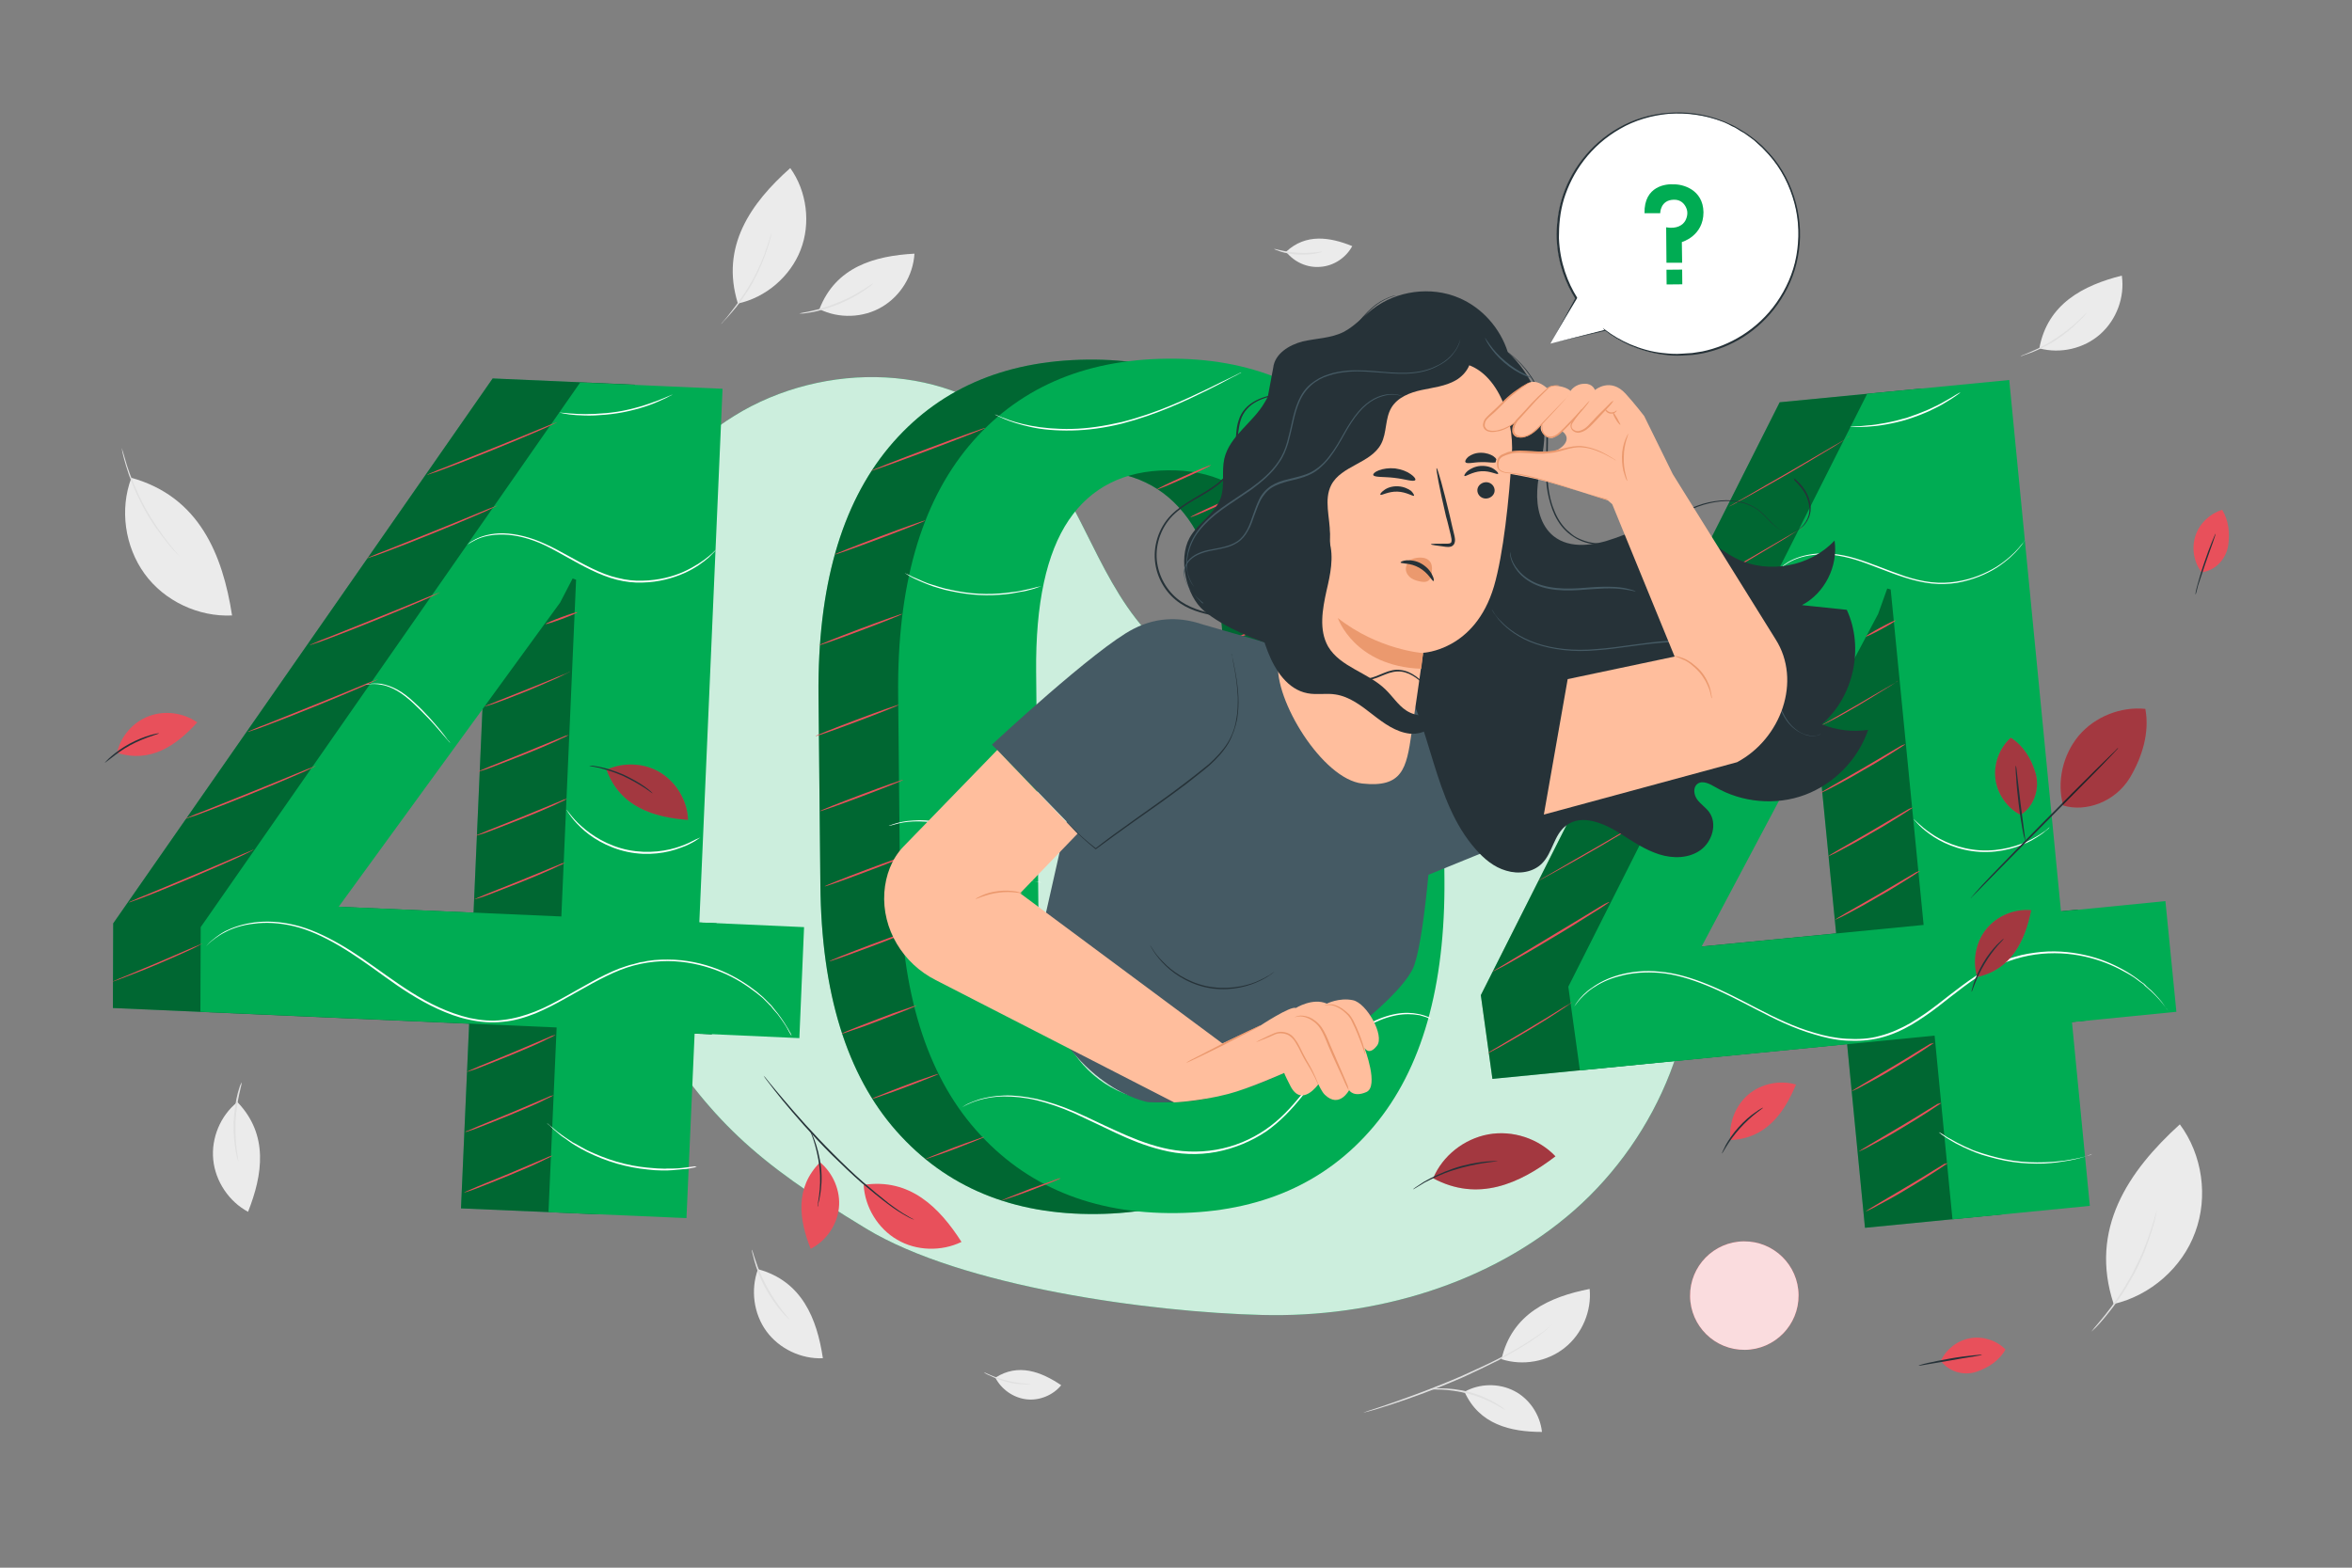 <?xml version="1.0" encoding="utf-8"?>
<!-- Generator: Adobe Illustrator 19.2.1, SVG Export Plug-In . SVG Version: 6.00 Build 0)  -->
<svg version="1.1" xmlns="http://www.w3.org/2000/svg" xmlns:xlink="http://www.w3.org/1999/xlink" x="0px" y="0px"
	 viewBox="0 0 750 500" style="enable-background:new 0 0 750 500;" xml:space="preserve">
<rect x="0" y="0" width="750" height="500" fill="#808080" stroke="none"/>
<style type="text/css">
	.st0{fill:#EBEBEB;}
	.st1{fill:#E0E0E0;}
	.st2{display:none;}
	.st3{display:inline;fill:#EBEBEB;}
	.st4{display:inline;}
	.st5{fill:#00AC53;}
	.st6{opacity:0.8;}
	.st7{fill:#FFFFFF;}
	.st8{fill:#E8505B;}
	.st9{opacity:0.8;fill:#FFFFFF;}
	.st10{opacity:0.4;}
	.st11{fill:#455A64;}
	.st12{fill:#263238;}
	.st13{fill:#FFBE9D;}
	.st14{fill:#EB996E;}
	.st15{opacity:0.3;}
</style>
<g id="Background_Complete">
	<path class="st0" d="M467,443.9c4.8-2.7,10.9-2.8,15.8-0.3c4.9,2.5,8.3,7.6,8.9,13.1C481.6,456.7,471.7,454.3,467,443.9"/>
	<g>
		<path class="st0" d="M478.8,433.5c6.8,2.2,14.6,0.8,20.1-3.6c5.6-4.4,8.7-11.8,8-18.8C494.1,413.6,482.1,419,478.8,433.5"/>
		<g>
			<path class="st1" d="M434.8,450.6c0,0,0.2-0.1,0.6-0.3c0.5-0.2,1.1-0.4,1.8-0.6c1.6-0.5,3.9-1.3,6.8-2.3c5.7-2,13.5-4.8,22-8.5
				c4.2-1.9,8.2-3.7,11.7-5.5c3.5-1.8,6.7-3.6,9.2-5.2c2.5-1.6,4.6-3,5.9-4c1.3-1,2-1.7,2-1.7c0,0-0.1,0.2-0.5,0.5
				c-0.3,0.3-0.8,0.8-1.4,1.3c-1.3,1.1-3.3,2.5-5.8,4.2c-2.6,1.6-5.7,3.4-9.2,5.3c-3.6,1.8-7.5,3.7-11.7,5.6
				c-8.5,3.7-16.3,6.5-22.1,8.4c-2.9,0.9-5.2,1.7-6.8,2.1c-0.8,0.2-1.4,0.4-1.9,0.5C435,450.6,434.8,450.6,434.8,450.6z"/>
		</g>
	</g>
	<g>
		<path class="st1" d="M480,449.7c-0.1,0.1-1.2-0.7-3.2-1.8c-2-1.1-4.9-2.4-8.3-3.3c-3.4-0.9-6.5-1.3-8.8-1.4
			c-2.3-0.1-3.7,0-3.7-0.1c0,0,0.3-0.1,1-0.2c0.6-0.1,1.6-0.1,2.7-0.1c2.3,0,5.5,0.3,8.9,1.2c3.4,0.9,6.3,2.3,8.3,3.5
			c1,0.6,1.8,1.1,2.3,1.5C479.7,449.5,480,449.7,480,449.7z"/>
	</g>
	<path class="st0" d="M241.7,404.8c-2.4,6.5-1.4,14.2,2.7,19.8c4.1,5.6,11.1,8.9,18,8.6C260.5,420.5,255.7,408.6,241.7,404.8"/>
	<g>
		<path class="st1" d="M239.8,398.6c0.1,0,0.4,1.4,1.2,3.6c0.7,2.2,1.9,5.2,3.6,8.3c1.7,3.1,3.5,5.7,4.9,7.5
			c1.4,1.8,2.4,2.9,2.3,2.9c0,0-0.3-0.2-0.8-0.7c-0.5-0.5-1.1-1.1-1.9-2c-1.5-1.8-3.4-4.4-5.1-7.5c-1.7-3.1-2.8-6.2-3.4-8.4
			c-0.3-1.1-0.5-2-0.7-2.7C239.8,399,239.7,398.6,239.8,398.6z"/>
	</g>
	<path class="st0" d="M41.9,152.4c-3.8,10-2.1,21.9,4.2,30.6s17.2,13.8,27.9,13.3C71,176.9,63.5,158.4,41.9,152.4"/>
	<g>
		<path class="st1" d="M38.8,142.9c0,0,0.2,0.5,0.5,1.5c0.3,1,0.7,2.4,1.2,4.1c1.1,3.4,2.9,8,5.5,12.9c2.6,4.8,5.5,8.9,7.7,11.7
			c1.1,1.4,2,2.5,2.7,3.3c0.7,0.8,1,1.2,1,1.2c0,0-0.4-0.4-1.1-1.1c-0.7-0.7-1.7-1.8-2.8-3.2c-2.3-2.8-5.3-6.8-7.9-11.7
			c-2.6-4.9-4.4-9.5-5.4-13c-0.5-1.7-0.9-3.1-1.1-4.1C38.9,143.4,38.8,142.9,38.8,142.9z"/>
	</g>
	<path class="st0" d="M75.7,351.5c-5.4,4.3-8.4,11.5-7.7,18.4c0.7,6.9,5,13.3,11.1,16.6C83.8,374.6,85.7,361.9,75.7,351.5"/>
	<g>
		<path class="st1" d="M77.1,345.2c0.1,0-0.3,1.4-0.8,3.7c-0.5,2.3-1,5.4-1.2,8.9c-0.1,3.5,0.1,6.7,0.4,9c0.3,2.3,0.6,3.7,0.5,3.7
			c0,0-0.1-0.3-0.3-1c-0.2-0.6-0.4-1.5-0.6-2.7c-0.4-2.3-0.7-5.5-0.6-9.1c0.2-3.6,0.7-6.7,1.3-9c0.3-1.1,0.6-2,0.8-2.6
			C76.9,345.5,77.1,345.2,77.1,345.2z"/>
	</g>
	<path class="st0" d="M261.3,98.6c6.2,3.1,14,2.8,19.9-0.7c6-3.5,10-10.1,10.4-17C278.9,81.6,266.5,85.1,261.3,98.6"/>
	<g>
		<path class="st1" d="M254.9,100c0-0.1,1.4-0.3,3.7-0.8c2.3-0.5,5.3-1.3,8.6-2.7c3.3-1.3,6.1-2.9,8-4.1c2-1.2,3.1-2.1,3.2-2
			c0,0-0.2,0.3-0.7,0.7c-0.5,0.4-1.3,1-2.2,1.6c-1.9,1.3-4.7,2.9-8,4.3c-3.3,1.3-6.4,2.2-8.7,2.6c-1.1,0.2-2.1,0.3-2.7,0.4
			C255.3,100,254.9,100,254.9,100z"/>
	</g>
	<path class="st0" d="M235.3,96.8c8.9-1.9,16.7-8.6,20-17.1c3.3-8.5,2-18.7-3.3-26.1C239.5,64.7,229.6,78.6,235.3,96.8"/>
	<g>
		<path class="st1" d="M229.9,103.4c0,0,0.3-0.4,0.8-1c0.6-0.6,1.4-1.6,2.3-2.8c1.9-2.4,4.4-5.8,6.7-9.8c2.3-4.1,3.9-8,4.8-10.9
			c0.5-1.4,0.9-2.6,1.1-3.4c0.2-0.8,0.4-1.3,0.4-1.3c0,0-0.1,0.5-0.2,1.3c-0.2,0.8-0.5,2-1,3.5c-0.9,2.9-2.5,6.9-4.7,11
			c-2.3,4.1-4.8,7.5-6.9,9.8c-1,1.2-1.9,2.1-2.5,2.7C230.3,103.1,229.9,103.4,229.9,103.4z"/>
	</g>
	<path class="st0" d="M317.4,439.4c1.9,3.7,5.7,6.4,9.9,6.9c4.1,0.5,8.5-1.3,11.1-4.5C332,437.5,324.7,434.7,317.4,439.4"/>
	<g>
		<path class="st1" d="M313.8,437.7c0.1-0.1,3.1,1.6,7.2,2.6c4.1,1.1,7.6,1,7.6,1.1c0,0.1-0.9,0.2-2.3,0.1c-1.4,0-3.4-0.2-5.4-0.8
			c-2.1-0.5-3.9-1.3-5.1-1.9C314.5,438.3,313.8,437.8,313.8,437.7z"/>
	</g>
	<path class="st0" d="M410.1,80.3c2.6,3.3,6.8,5.2,11,4.8c4.2-0.3,8.1-2.9,10.1-6.6C424.1,75.6,416.4,74.4,410.1,80.3"/>
	<g>
		<path class="st1" d="M406.3,79.4c0-0.2,3.3,1,7.6,1.2c4.2,0.3,7.6-0.5,7.7-0.3c0,0.1-0.8,0.3-2.2,0.6c-1.4,0.2-3.3,0.4-5.5,0.3
			c-2.1-0.1-4.1-0.5-5.4-0.9C407.1,79.8,406.3,79.5,406.3,79.4z"/>
	</g>
	<path class="st0" d="M650.3,111.1c6.7,1.8,14.2,0.1,19.4-4.5c5.2-4.6,7.9-11.8,6.9-18.7C664.3,91,652.9,96.9,650.3,111.1"/>
	<g>
		<path class="st1" d="M644.3,113.6c0-0.1,1.3-0.5,3.5-1.5c2.1-0.9,5-2.3,7.9-4.3c2.9-1.9,5.4-4,7.1-5.6c1.7-1.6,2.6-2.6,2.7-2.6
			c0,0-0.2,0.3-0.6,0.8c-0.4,0.5-1,1.2-1.9,2c-1.6,1.7-4.1,3.8-7,5.8c-3,2-5.9,3.3-8.1,4.2c-1.1,0.4-2,0.7-2.6,0.9
			C644.7,113.6,644.3,113.6,644.3,113.6z"/>
	</g>
	<path class="st0" d="M674,415.9c11.7-2.7,21.9-11.6,26-22.9c4.2-11.3,2.3-24.7-4.9-34.4C678.7,373.5,666.1,392,674,415.9"/>
	<g>
		<path class="st1" d="M666.9,424.7c0,0,0.4-0.5,1.1-1.4c0.7-0.8,1.8-2.1,3.1-3.7c1.3-1.6,2.7-3.5,4.2-5.7c1.5-2.2,3-4.7,4.5-7.4
			c1.4-2.7,2.7-5.4,3.7-7.8c1-2.5,1.8-4.7,2.4-6.6c0.6-1.9,1.1-3.5,1.4-4.6c0.3-1.1,0.5-1.7,0.5-1.7c0,0-0.1,0.6-0.3,1.7
			c-0.2,1.1-0.6,2.7-1.2,4.6c-0.6,1.9-1.4,4.2-2.3,6.7c-1,2.5-2.2,5.2-3.7,7.9c-1.5,2.7-3,5.2-4.5,7.4c-1.5,2.2-3,4.1-4.3,5.7
			c-1.3,1.6-2.4,2.8-3.2,3.6C667.4,424.3,666.9,424.7,666.9,424.7z"/>
	</g>
</g>
<g id="Background_Simple" class="st2">
	<path class="st3" d="M247,60.8c-7.9-6.5-20.9-5.5-27.9,2.1l0,0c-6,5.3-4.2,20.4,3.3,27.5c7.5,7,20.9,6,27.4-1.9
		C256.4,80.5,254.9,67.3,247,60.8z"/>
	<path class="st3" d="M428.2,74.6c8.3,3.4,17.2-4.5,26.1-3.6c4.5,0.5,8.5,3.2,12.7,4.9c4.2,1.7,12.6,2.2,14.3-3.5
		c3.9-6.9-2.5-15.1-8.6-19.8c-6.1-4.7-17.1-6.2-24.8-6.6c-5.5-0.3-11.2,0.2-16.2,2.6c-5,2.4-9.2,6.8-10.3,12.3
		C420.4,66.3,423.1,72.5,428.2,74.6z"/>
	<g class="st4">
		
			<ellipse transform="matrix(1 -9.603296e-003 9.603296e-003 1 -1.302 1.188)" class="st0" cx="123.1" cy="136.2" rx="47.7" ry="47.7"/>
	</g>
	<g class="st4">
		<path class="st0" d="M195.3,359.8c-18.1-22-37.7-34.1-55.9-35.7c-19.5-1.3-40.7,6.8-50.4,23.8c-9.7,17-3.3,42.6,15,49.4
			c7.5,2.8,16.2,2.5,23.1,6.6c10.7,6.5,12.9,21.1,21,30.7c10,11.7,28.8,13.7,42.1,6.1c13.4-7.6,21.1-23.3,21.2-38.7
			C211.7,386.6,205.1,371.7,195.3,359.8z"/>
	</g>
	<g class="st4">
		
			<ellipse transform="matrix(1 -9.602278e-003 9.602278e-003 1 -2.536 6.498)" class="st0" cx="675.5" cy="267.4" rx="49.4" ry="49.4"/>
	</g>
</g>
<g id="Capa_8">
	<path class="st5" d="M538.2,289.8c-6.3-35.2-36.6-66-72.3-68.9c-19.4-1.6-39,4.5-58.4,2.2c-16.3-2-31.7-10.1-42.5-22.4
		c-16-18.2-21.4-44.1-38.3-61.4c-23.3-23.9-64.1-24.3-92.5-6.7c-28.4,17.6-45.6,49.3-53.4,81.7l-0.3,9.9
		c-1.7,33.7,7.1,72.8,26.7,102.8c19.8,30.4,32.8,42.9,68.9,64.8c30.6,18.6,90.6,26.7,126.4,27.6c35.8,0.9,72.6-9.8,99.5-33.4
		C528.9,362.3,544.5,325,538.2,289.8z"/>
	<g class="st6">
		<path class="st7" d="M538.2,289.8c-6.3-35.2-36.6-66-72.3-68.9c-19.4-1.6-39,4.5-58.4,2.2c-16.3-2-31.7-10.1-42.5-22.4
			c-16-18.2-21.4-44.1-38.3-61.4c-23.3-23.9-64.1-24.3-92.5-6.7c-28.4,17.6-45.6,49.3-53.4,81.7l-0.3,9.9
			c-1.7,33.7,7.1,72.8,26.7,102.8c19.8,30.4,32.8,42.9,68.9,64.8c30.6,18.6,90.6,26.7,126.4,27.6c35.8,0.9,72.6-9.8,99.5-33.4
			C528.9,362.3,544.5,325,538.2,289.8z"/>
	</g>
	
		<ellipse transform="matrix(1 -9.603322e-003 9.603322e-003 1 -3.942 5.361)" class="st8" cx="556.2" cy="413.2" rx="17.3" ry="17.3"/>
	
		<ellipse transform="matrix(1 -9.603322e-003 9.603322e-003 1 -3.942 5.361)" class="st9" cx="556.2" cy="413.2" rx="17.3" ry="17.3"/>
</g>
<g id="_x34_04">
	<g>
		<path class="st5" d="M629.3,293.4l33.3-3.3l3.5,35.3l-33.3,3.3l5.7,58.6l-43.8,4.3L589,333l-113.1,11.1l-3.7-26.7l95.3-189.1
			l45.3-4.4L629.3,293.4z M514.7,304.6l70.8-6.9l-10.5-107l-1.1-0.3l-2.9,8.1L514.7,304.6z"/>
	</g>
	<g class="st10">
		<path d="M629.3,293.4l33.3-3.3l3.5,35.3l-33.3,3.3l5.7,58.6l-43.8,4.3L589,333l-113.1,11.1l-3.7-26.7l95.3-189.1l45.3-4.4
			L629.3,293.4z M514.7,304.6l70.8-6.9l-10.5-107l-1.1-0.3l-2.9,8.1L514.7,304.6z"/>
	</g>
	<g>
		<path class="st5" d="M435.2,280.5c0.3,34.4-7.2,60.8-22.5,79c-15.3,18.2-36.4,27.4-63,27.7c-26.8,0.3-48.1-8.6-63.9-26.5
			c-15.8-17.9-23.9-44.1-24.2-78.5l-0.6-60.6c-0.3-34.3,7.2-60.6,22.5-79c15.3-18.3,36.4-27.6,63.2-27.9
			c26.7-0.3,47.9,8.6,63.7,26.7c15.8,18,23.9,44.2,24.2,78.5L435.2,280.5z M390.3,213.5c-0.2-21.7-4-37.7-11.4-48
			c-7.4-10.3-18-15.5-32-15.3c-13.9,0.1-24.5,5.4-31.6,15.9c-7.1,10.5-10.6,26.6-10.4,48.3l0.7,73.6c0.2,21.8,4,37.9,11.5,48.3
			c7.4,10.4,18.1,15.5,32.1,15.4c13.9-0.1,24.4-5.4,31.5-15.9c7.1-10.5,10.5-26.7,10.3-48.6L390.3,213.5z"/>
	</g>
	<g class="st10">
		<path d="M435.2,280.5c0.3,34.4-7.2,60.8-22.5,79c-15.3,18.2-36.4,27.4-63,27.7c-26.8,0.3-48.1-8.6-63.9-26.5
			c-15.8-17.9-23.9-44.1-24.2-78.5l-0.6-60.6c-0.3-34.3,7.2-60.6,22.5-79c15.3-18.3,36.4-27.6,63.2-27.9
			c26.7-0.3,47.9,8.6,63.7,26.7c15.8,18,23.9,44.2,24.2,78.5L435.2,280.5z M390.3,213.5c-0.2-21.7-4-37.7-11.4-48
			c-7.4-10.3-18-15.5-32-15.3c-13.9,0.1-24.5,5.4-31.6,15.9c-7.1,10.5-10.6,26.6-10.4,48.3l0.7,73.6c0.2,21.8,4,37.9,11.5,48.3
			c7.4,10.4,18.1,15.5,32.1,15.4c13.9-0.1,24.4-5.4,31.5-15.9c7.1-10.5,10.5-26.7,10.3-48.6L390.3,213.5z"/>
	</g>
	<g>
		<path class="st5" d="M195.1,293l33.4,1.5l-1.5,35.4l-33.4-1.5l-2.6,58.9l-44-1.9l2.6-58.9l-113.6-5l0.1-27l121-173.8l45.4,2
			L195.1,293z M80,288l71,3.1l4.7-107.4l-1.1-0.4l-4,7.7L80,288z"/>
	</g>
	<g class="st10">
		<path d="M195.1,293l33.4,1.5l-1.5,35.4l-33.4-1.5l-2.6,58.9l-44-1.9l2.6-58.9l-113.6-5l0.1-27l121-173.8l45.4,2L195.1,293z
			 M80,288l71,3.1l4.7-107.4l-1.1-0.4l-4,7.7L80,288z"/>
	</g>
	<g>
		<path class="st5" d="M460.6,280.2c0.3,34.4-7.2,60.8-22.5,79c-15.3,18.2-36.4,27.4-63,27.7c-26.8,0.3-48.1-8.6-63.9-26.5
			c-15.8-17.9-23.9-44.1-24.2-78.5l-0.6-60.6c-0.3-34.3,7.2-60.6,22.5-79c15.3-18.3,36.4-27.6,63.2-27.9
			c26.7-0.3,47.9,8.6,63.7,26.7c15.8,18,23.9,44.2,24.2,78.5L460.6,280.2z M415.8,213.3c-0.2-21.7-4-37.7-11.4-48
			c-7.4-10.3-18-15.5-32-15.3c-13.9,0.1-24.5,5.4-31.6,15.9c-7.1,10.5-10.6,26.6-10.4,48.3l0.7,73.6c0.2,21.8,4,37.9,11.5,48.3
			c7.4,10.4,18.1,15.5,32.1,15.4c13.9-0.1,24.4-5.4,31.5-15.9c7.1-10.5,10.5-26.7,10.3-48.6L415.8,213.3z"/>
	</g>
	<g>
		
			<ellipse transform="matrix(0.936 -0.352 0.352 0.936 -63.41 110.813)" class="st8" cx="273.3" cy="229.9" rx="14.2" ry="0.3"/>
	</g>
	<g>
		
			<ellipse transform="matrix(0.936 -0.352 0.352 0.936 -71.735 112.86)" class="st8" cx="274.7" cy="253.8" rx="14.2" ry="0.3"/>
	</g>
	<g>
		
			<ellipse transform="matrix(0.936 -0.352 0.352 0.936 -80.058 114.905)" class="st8" cx="276.2" cy="277.8" rx="14.2" ry="0.3"/>
	</g>
	<g>
		
			<ellipse transform="matrix(0.936 -0.352 0.352 0.936 -88.381 116.952)" class="st8" cx="277.7" cy="301.7" rx="14.2" ry="0.3"/>
	</g>
	<g>
		<path class="st8" d="M292.4,320.6c0,0-0.3,0.2-0.9,0.5c-0.6,0.3-1.5,0.6-2.6,1.1c-2.2,0.9-5.2,2-8.5,3.3c-3.3,1.3-6.4,2.4-8.6,3.1
			c-1.1,0.4-2,0.7-2.6,0.9c-0.6,0.2-1,0.3-1,0.3c0,0,0.3-0.2,0.9-0.5c0.6-0.3,1.5-0.6,2.6-1.1c2.2-0.9,5.2-2,8.5-3.3
			c3.3-1.3,6.4-2.4,8.6-3.1c1.1-0.4,2-0.7,2.6-0.9C292.1,320.7,292.4,320.6,292.4,320.6z"/>
	</g>
	<g>
		<path class="st8" d="M299.3,342.5c0,0.1-1.1,0.6-3,1.3c-1.9,0.8-4.5,1.8-7.4,2.9c-2.9,1.1-5.6,2.1-7.5,2.7c-1.9,0.7-3.1,1.1-3.2,1
			c0-0.1,1.1-0.6,3-1.3c1.9-0.8,4.5-1.8,7.4-2.9c2.9-1.1,5.6-2.1,7.5-2.7C298,342.8,299.2,342.5,299.3,342.5z"/>
	</g>
	<g>
		<path class="st8" d="M313.9,362.6c0,0.1-1,0.5-2.7,1.2c-1.7,0.7-4,1.6-6.6,2.6c-2.6,1-5,1.8-6.7,2.4c-1.7,0.6-2.8,0.9-2.8,0.9
			c0-0.1,1-0.5,2.7-1.2c1.7-0.7,4-1.6,6.6-2.6c2.6-1,5-1.8,6.7-2.4C312.8,362.9,313.9,362.5,313.9,362.6z"/>
	</g>
	<g>
		<path class="st8" d="M338.2,375.8c0,0.1-1,0.5-2.7,1.2s-4,1.6-6.6,2.6c-2.6,1-5,1.8-6.7,2.4c-1.7,0.6-2.8,0.9-2.8,0.9
			c0-0.1,1-0.5,2.7-1.2c1.7-0.7,4-1.6,6.6-2.6c2.6-1,5-1.8,6.7-2.4C337.1,376,338.2,375.7,338.2,375.8z"/>
	</g>
	<g>
		
			<ellipse transform="matrix(0.912 -0.41 0.41 0.912 -101.602 190.967)" class="st8" cx="394.5" cy="332.4" rx="18.7" ry="0.3"/>
	</g>
	<g>
		<ellipse transform="matrix(0.912 -0.41 0.41 0.912 -91.952 192.302)" class="st8" cx="402.4" cy="310.5" rx="15.5" ry="0.3"/>
	</g>
	<g>
		<ellipse transform="matrix(0.912 -0.41 0.41 0.912 -82.307 191.218)" class="st8" cx="404.7" cy="287.5" rx="15.5" ry="0.3"/>
	</g>
	<g>
		<ellipse transform="matrix(0.912 -0.41 0.41 0.912 -72.661 190.131)" class="st8" cx="407" cy="264.5" rx="15.5" ry="0.3"/>
	</g>
	<g>
		<ellipse transform="matrix(0.912 -0.41 0.41 0.912 -63.016 189.046)" class="st8" cx="409.3" cy="241.5" rx="15.5" ry="0.3"/>
	</g>
	<g>
		<ellipse transform="matrix(0.912 -0.41 0.41 0.912 -55.008 185.364)" class="st8" cx="404.7" cy="220.9" rx="15.5" ry="0.3"/>
	</g>
	<g>
		<ellipse transform="matrix(0.912 -0.41 0.41 0.912 -45.955 183.421)" class="st8" cx="404.7" cy="198.9" rx="15.5" ry="0.3"/>
	</g>
	<g>
		<ellipse transform="matrix(0.912 -0.41 0.41 0.912 -37.63 180.653)" class="st8" cx="402.4" cy="178.1" rx="15.5" ry="0.3"/>
	</g>
	<g>
		<ellipse transform="matrix(0.912 -0.41 0.41 0.912 -31.924 173.328)" class="st8" cx="388.2" cy="161.1" rx="9.4" ry="0.3"/>
	</g>
	<g>
		<ellipse transform="matrix(0.912 -0.41 0.41 0.912 -29.215 168.215)" class="st8" cx="377.6" cy="152.2" rx="9.4" ry="0.3"/>
	</g>
	<g>
		
			<ellipse transform="matrix(0.936 -0.352 0.352 0.936 -53.135 109.359)" class="st8" cx="274.4" cy="200.9" rx="14.2" ry="0.3"/>
	</g>
	<g>
		
			<ellipse transform="matrix(0.936 -0.352 0.352 0.936 -42.385 109.675)" class="st8" cx="280.6" cy="171.5" rx="15.4" ry="0.3"/>
	</g>
	<g>
		
			<ellipse transform="matrix(0.936 -0.352 0.352 0.936 -31.52 113.291)" class="st8" cx="296" cy="143.4" rx="19.5" ry="0.3"/>
	</g>
	<g>
		<path class="st7" d="M456.3,325c0,0-0.1,0-0.4-0.1c-0.3-0.1-0.7-0.3-1.2-0.5c-0.5-0.2-1.2-0.3-2-0.6c-0.8-0.1-1.8-0.3-2.8-0.3
			c-4.3-0.3-10.7,1.3-16.9,5.9c-3.1,2.2-6.1,5.3-8.9,8.8c-2.9,3.5-5.7,7.5-8.9,11.5c-3.2,4-6.9,8-11.5,11.2
			c-4.6,3.1-10.1,5.4-15.9,6.5c-5.8,1.1-11.8,0.8-17.2-0.6c-5.4-1.3-10.4-3.4-15.1-5.6c-4.6-2.2-9-4.3-13.1-6.2
			c-4.1-1.8-8.2-3.2-11.9-4.1c-3.8-0.9-7.2-1.2-10.3-1.2c-3.1,0-5.7,0.5-7.8,1.1c-2.1,0.6-3.6,1.3-4.6,1.8c-0.5,0.3-0.9,0.5-1.1,0.6
			c-0.3,0.1-0.4,0.2-0.4,0.2c0,0,0.1-0.1,0.4-0.2c0.3-0.2,0.6-0.4,1.1-0.7c1-0.6,2.5-1.2,4.6-1.9c2.1-0.6,4.7-1.1,7.8-1.2
			c3.1-0.1,6.6,0.3,10.4,1.1c3.8,0.9,7.8,2.2,12,4c4.2,1.8,8.5,4,13.2,6.1c4.6,2.1,9.6,4.2,15,5.5c5.4,1.3,11.2,1.6,17,0.6
			c5.8-1,11.2-3.3,15.7-6.4c4.6-3.1,8.2-7.1,11.4-11c3.2-4,6-7.9,8.9-11.5c2.9-3.5,5.9-6.6,9-8.9c6.3-4.6,12.8-6.2,17.1-5.8
			c1.1,0,2,0.3,2.9,0.4c0.8,0.2,1.5,0.4,2,0.6c0.5,0.2,0.9,0.4,1.2,0.5C456.2,325,456.3,325,456.3,325z"/>
	</g>
	<g>
		<path class="st7" d="M462.6,258.3c0,0.1-0.7,0.1-1.9,0.6c-1.2,0.4-2.9,1.2-4.8,2.6c-1.9,1.3-4,3.2-6.4,5.1
			c-2.4,1.9-5.4,3.7-8.6,5.3c-6.5,3.1-13,4.3-17.7,4.6c-1.2,0.1-2.2,0.1-3.2,0.1c-0.9,0-1.7-0.1-2.4-0.1c-0.6-0.1-1.1-0.1-1.5-0.2
			c-0.3,0-0.5-0.1-0.5-0.1c0,0,0.2,0,0.5,0c0.4,0,0.9,0,1.5,0.1c0.7,0,1.5,0,2.4,0c0.9,0,2,0,3.1-0.2c4.6-0.3,11.1-1.6,17.5-4.7
			c3.2-1.5,6.1-3.3,8.5-5.2c2.4-1.9,4.5-3.7,6.5-5c1.9-1.3,3.7-2.1,5-2.5c0.6-0.2,1.1-0.3,1.5-0.3
			C462.4,258.3,462.6,258.3,462.6,258.3z"/>
	</g>
	<g>
		<path class="st7" d="M332,281.5c0,0-0.2,0-0.5-0.1c-0.4-0.1-0.9-0.2-1.6-0.3c-1.3-0.4-3.2-1.1-5.4-2.3c-2.1-1.2-4.5-3-7-5.1
			c-2.5-2.1-5.2-4.4-8.3-6.6c-3.1-2.1-6.3-3.6-9.5-4.3c-3.1-0.8-6.1-0.9-8.5-0.8c-2.4,0.1-4.4,0.5-5.7,0.9c-1.3,0.3-2,0.6-2.1,0.5
			c0,0,0.2-0.1,0.5-0.2c0.3-0.1,0.8-0.3,1.5-0.5c1.3-0.4,3.3-0.9,5.8-1c2.5-0.2,5.5-0.1,8.6,0.7c3.2,0.7,6.6,2.2,9.7,4.4
			c3.1,2.2,5.8,4.5,8.3,6.6c2.5,2.1,4.8,3.9,6.9,5.2c2.1,1.3,3.9,2,5.2,2.5C331.3,281.2,332,281.4,332,281.5z"/>
	</g>
	<g>
		<path class="st7" d="M332.2,186.9c0,0-0.6,0.2-1.7,0.6c-0.5,0.2-1.2,0.4-2,0.6c-0.8,0.2-1.7,0.5-2.7,0.6c-1,0.2-2.1,0.4-3.3,0.6
			c-1.2,0.2-2.5,0.3-3.8,0.4c-2.7,0.2-5.7,0.2-8.8-0.1c-3.1-0.3-6-0.9-8.7-1.5c-1.3-0.4-2.5-0.7-3.7-1.1c-1.1-0.4-2.2-0.8-3.1-1.2
			c-1-0.4-1.8-0.8-2.5-1.1c-0.7-0.3-1.4-0.7-1.9-1c-1-0.6-1.5-0.9-1.5-0.9c0,0,0.6,0.2,1.6,0.7c0.5,0.3,1.1,0.6,1.9,0.9
			c0.7,0.3,1.6,0.7,2.5,1.1c0.9,0.4,2,0.8,3.1,1.1c1.1,0.4,2.4,0.7,3.7,1.1c2.6,0.6,5.5,1.2,8.6,1.5c3.1,0.3,6,0.3,8.7,0.1
			c1.3-0.1,2.6-0.2,3.8-0.4c1.2-0.1,2.3-0.3,3.3-0.5c1-0.2,1.9-0.4,2.7-0.6c0.8-0.2,1.5-0.3,2-0.5
			C331.5,187.1,332.2,186.9,332.2,186.9z"/>
	</g>
	<g>
		<path class="st7" d="M456.9,186.7c0,0-0.2-0.1-0.4-0.2c-0.3-0.2-0.7-0.4-1.2-0.7c-0.5-0.3-1.1-0.7-1.9-1c-0.7-0.4-1.6-0.8-2.5-1.2
			c-0.5-0.2-1-0.4-1.5-0.6c-0.5-0.2-1.1-0.4-1.7-0.6c-1.1-0.4-2.4-0.7-3.7-1.1c-2.7-0.6-5.7-1-8.8-1c-3.2,0-6.2,0.3-8.8,0.9
			c-1.3,0.3-2.6,0.6-3.8,1c-0.6,0.2-1.1,0.3-1.7,0.5c-0.5,0.2-1,0.4-1.5,0.6c-1,0.3-1.8,0.8-2.6,1.1c-0.8,0.3-1.4,0.7-1.9,1
			c-0.5,0.3-0.9,0.5-1.2,0.6c-0.3,0.1-0.4,0.2-0.4,0.2c0,0,0.1-0.1,0.4-0.3c0.3-0.2,0.7-0.4,1.1-0.7c0.5-0.3,1.1-0.7,1.8-1.1
			c0.7-0.4,1.6-0.9,2.5-1.2c0.5-0.2,1-0.4,1.5-0.6c0.5-0.2,1.1-0.4,1.7-0.6c1.2-0.4,2.4-0.7,3.8-1c2.7-0.6,5.8-0.9,9-0.9
			c3.2,0,6.2,0.5,8.9,1.1c1.3,0.4,2.6,0.7,3.8,1.1c0.6,0.2,1.1,0.4,1.7,0.6c0.5,0.2,1,0.5,1.5,0.7c1,0.4,1.8,0.9,2.5,1.3
			c0.7,0.4,1.3,0.8,1.8,1.1c0.4,0.3,0.8,0.5,1.1,0.8C456.8,186.6,457,186.7,456.9,186.7z"/>
	</g>
	<g>
		<path class="st7" d="M395.8,118.8c0,0-0.2,0.2-0.7,0.4c-0.5,0.3-1.2,0.7-2.1,1.1c-1.8,1-4.5,2.4-7.9,4.1
			c-6.7,3.3-16.1,7.8-27.3,10.7c-5.6,1.4-11,2.1-16,2.2c-5,0.1-9.5-0.3-13.1-1.1c-3.7-0.8-6.6-1.8-8.5-2.6c-1-0.4-1.7-0.8-2.2-1
			c-0.5-0.2-0.8-0.4-0.7-0.4c0,0,0.3,0.1,0.8,0.3c0.5,0.2,1.2,0.6,2.2,0.9c1.9,0.8,4.8,1.7,8.5,2.4c3.7,0.7,8.1,1.1,13,1
			c4.9-0.1,10.3-0.9,15.9-2.2c11.1-2.8,20.5-7.3,27.2-10.5c3.3-1.6,6-3,8-3.9c0.9-0.4,1.6-0.8,2.2-1.1
			C395.5,118.9,395.8,118.7,395.8,118.8z"/>
	</g>
	<g>
		<path class="st5" d="M223,294.2l33.4,1.5l-1.5,35.4l-33.4-1.5l-2.6,58.9l-44-1.9l2.6-58.9l-113.6-5l0.1-27L185,122l45.4,2
			L223,294.2z M108,289.2l71,3.1l4.7-107.4l-1.1-0.4l-4,7.7L108,289.2z"/>
	</g>
	<g>
		<g>
			<path class="st8" d="M64.6,300.9c0,0-0.4,0.2-1.1,0.6c-0.7,0.4-1.7,0.9-3,1.5c-2.6,1.2-6.2,2.8-10.2,4.5c-4,1.7-7.7,3.1-10.3,4.1
				c-1.3,0.5-2.4,0.9-3.2,1.2c-0.8,0.3-1.2,0.4-1.2,0.4c0,0,0.4-0.2,1.1-0.5c0.8-0.4,1.9-0.8,3.1-1.3c2.7-1.1,6.3-2.6,10.3-4.3
				c3.9-1.7,7.5-3.2,10.2-4.4c1.2-0.5,2.3-1,3.1-1.3C64.2,301,64.6,300.9,64.6,300.9z"/>
		</g>
		<g>
			<path class="st8" d="M80.9,271c0,0-0.5,0.3-1.5,0.8c-1,0.5-2.4,1.2-4.2,2c-3.6,1.6-8.5,3.8-14,6.1c-5.5,2.3-10.5,4.4-14.2,5.8
				c-1.8,0.7-3.3,1.3-4.3,1.6c-1,0.4-1.6,0.6-1.6,0.5c0,0,0.5-0.3,1.5-0.7c1.1-0.5,2.5-1.1,4.3-1.8c3.7-1.5,8.6-3.6,14.1-5.9
				c5.5-2.3,10.4-4.4,14.1-6c1.7-0.7,3.2-1.4,4.3-1.8C80.3,271.2,80.9,270.9,80.9,271z"/>
		</g>
		<g>
			<path class="st8" d="M100.7,244.3c0,0-0.5,0.3-1.6,0.8c-1,0.5-2.5,1.2-4.4,2c-3.7,1.6-8.9,3.8-14.6,6.1c-5.7,2.3-11,4.4-14.8,5.8
				c-1.9,0.7-3.4,1.3-4.5,1.6c-1.1,0.4-1.7,0.6-1.7,0.5c0,0,0.6-0.3,1.6-0.7c1.1-0.5,2.6-1.1,4.5-1.8c3.8-1.5,9-3.6,14.7-5.9
				c5.7-2.3,10.9-4.4,14.7-6c1.8-0.7,3.3-1.4,4.5-1.8C100.1,244.5,100.7,244.2,100.7,244.3z"/>
		</g>
		<g>
			<path class="st8" d="M180.3,275.1c0,0-0.4,0.2-1.1,0.6c-0.7,0.3-1.8,0.8-3,1.4c-2.6,1.2-6.2,2.7-10.2,4.3c-4,1.6-7.7,3-10.3,4
				c-1.3,0.5-2.4,0.9-3.2,1.1c-0.8,0.2-1.2,0.4-1.2,0.3c0,0,0.4-0.2,1.1-0.5c0.8-0.3,1.9-0.8,3.1-1.3c2.7-1.1,6.3-2.5,10.3-4.1
				c3.9-1.6,7.5-3.1,10.2-4.2c1.2-0.5,2.3-0.9,3.1-1.3C179.9,275.2,180.3,275.1,180.3,275.1z"/>
		</g>
		<g>
			<path class="st8" d="M177.1,330.1c0,0-0.4,0.2-1.1,0.6c-0.7,0.3-1.7,0.8-2.9,1.4c-2.5,1.2-6,2.7-9.9,4.3c-3.9,1.6-7.4,3-10,4
				c-1.3,0.5-2.3,0.9-3.1,1.1c-0.7,0.2-1.1,0.4-1.2,0.3c0,0,0.4-0.2,1.1-0.5c0.8-0.3,1.8-0.8,3-1.3c2.7-1.1,6.1-2.5,10-4.1
				c3.8-1.6,7.3-3.1,9.9-4.2c1.2-0.5,2.2-0.9,3-1.3C176.7,330.2,177.1,330,177.1,330.1z"/>
		</g>
		<g>
			<path class="st8" d="M176.6,349.3c0,0-0.4,0.2-1.1,0.6c-0.7,0.3-1.7,0.8-2.9,1.4c-2.5,1.2-6,2.7-9.9,4.3c-3.9,1.6-7.4,3-10,4
				c-1.3,0.5-2.3,0.9-3.1,1.1c-0.7,0.2-1.1,0.4-1.2,0.3s0.4-0.2,1.1-0.5c0.8-0.3,1.8-0.8,3-1.3c2.7-1.1,6.1-2.5,10-4.1
				c3.8-1.6,7.3-3.1,9.9-4.2c1.2-0.5,2.2-0.9,3-1.3C176.2,349.4,176.6,349.3,176.6,349.3z"/>
		</g>
		<g>
			<path class="st8" d="M176.2,368.6c0,0-0.4,0.2-1.1,0.6c-0.7,0.3-1.7,0.8-2.9,1.4c-2.5,1.2-6,2.7-9.9,4.3c-3.9,1.6-7.4,3-10,4
				c-1.3,0.5-2.3,0.9-3.1,1.1c-0.7,0.2-1.1,0.4-1.2,0.3c0,0,0.4-0.2,1.1-0.5c0.8-0.3,1.8-0.8,3-1.3c2.7-1.1,6.1-2.5,10-4.1
				c3.8-1.6,7.3-3.1,9.9-4.2c1.2-0.5,2.2-0.9,3-1.3C175.7,368.7,176.2,368.5,176.2,368.6z"/>
		</g>
		<g>
			<path class="st8" d="M180.8,254.8c0,0-0.4,0.2-1.1,0.6c-0.7,0.3-1.8,0.8-3,1.4c-2.6,1.2-6.2,2.7-10.2,4.3c-4,1.6-7.7,3-10.3,4
				c-1.3,0.5-2.4,0.9-3.2,1.1c-0.8,0.2-1.2,0.4-1.2,0.3s0.4-0.2,1.1-0.5c0.8-0.3,1.9-0.8,3.1-1.3c2.7-1.1,6.3-2.5,10.3-4.1
				c3.9-1.6,7.5-3.1,10.2-4.2c1.2-0.5,2.3-0.9,3.1-1.3C180.4,254.9,180.8,254.7,180.8,254.8z"/>
		</g>
		<g>
			<path class="st8" d="M181.4,234.4c0,0-0.4,0.2-1.1,0.6c-0.7,0.3-1.8,0.8-3,1.4c-2.6,1.2-6.2,2.7-10.2,4.3c-4,1.6-7.7,3-10.3,4
				c-1.3,0.5-2.4,0.9-3.2,1.1c-0.8,0.2-1.2,0.4-1.2,0.3c0,0,0.4-0.2,1.1-0.5c0.8-0.3,1.9-0.8,3.1-1.3c2.7-1.1,6.3-2.5,10.3-4.1
				c3.9-1.6,7.5-3.1,10.2-4.2c1.2-0.5,2.3-0.9,3.1-1.3C180.9,234.5,181.4,234.4,181.4,234.4z"/>
		</g>
		<g>
			<path class="st8" d="M181.9,214.1c0,0-0.4,0.2-1,0.6c-0.7,0.3-1.7,0.8-2.9,1.4c-2.5,1.1-5.9,2.6-9.7,4.2
				c-3.8,1.5-7.3,2.9-9.9,3.8c-1.3,0.5-2.3,0.8-3,1c-0.7,0.2-1.1,0.3-1.1,0.3c0,0,0.4-0.2,1.1-0.5c0.8-0.3,1.8-0.7,3-1.2
				c2.6-1,6-2.4,9.8-3.9c3.8-1.5,7.1-2.9,9.8-4c1.2-0.5,2.2-0.9,3-1.2C181.5,214.2,181.9,214.1,181.9,214.1z"/>
		</g>
		<g>
			
				<ellipse transform="matrix(0.938 -0.347 0.347 0.938 -57.285 74.504)" class="st8" cx="179.1" cy="197" rx="5.4" ry="0.3"/>
		</g>
		<g>
			<path class="st8" d="M120.6,216.6c0,0-0.5,0.3-1.6,0.8c-1,0.5-2.5,1.2-4.4,2c-3.7,1.6-8.9,3.8-14.6,6.1c-5.7,2.3-11,4.4-14.8,5.8
				c-1.9,0.7-3.4,1.3-4.5,1.6c-1.1,0.4-1.7,0.6-1.7,0.5c0,0,0.6-0.3,1.6-0.7c1.1-0.5,2.6-1.1,4.5-1.8c3.8-1.5,9-3.6,14.7-5.9
				c5.7-2.3,10.9-4.4,14.7-6c1.8-0.7,3.3-1.4,4.5-1.8C120,216.8,120.6,216.6,120.6,216.6z"/>
		</g>
		<g>
			<path class="st8" d="M140.4,188.9c0,0-0.5,0.3-1.6,0.8c-1,0.5-2.5,1.2-4.4,2c-3.7,1.6-8.9,3.8-14.6,6.1c-5.7,2.3-11,4.4-14.8,5.8
				c-1.9,0.7-3.4,1.3-4.5,1.6c-1.1,0.4-1.7,0.6-1.7,0.5c0,0,0.6-0.3,1.6-0.7c1.1-0.5,2.6-1.1,4.5-1.8c3.8-1.5,9-3.6,14.7-5.9
				c5.7-2.3,10.9-4.4,14.7-6c1.8-0.7,3.3-1.4,4.5-1.8C139.8,189.1,140.4,188.9,140.4,188.9z"/>
		</g>
		<g>
			<path class="st8" d="M158.7,161.2c0,0-0.5,0.3-1.6,0.8c-1,0.5-2.5,1.2-4.4,2c-3.7,1.6-8.9,3.8-14.6,6.1c-5.7,2.3-11,4.4-14.8,5.8
				c-1.9,0.7-3.4,1.3-4.5,1.6c-1.1,0.4-1.7,0.6-1.7,0.5c0,0,0.6-0.3,1.6-0.7c1.1-0.5,2.6-1.1,4.5-1.8c3.8-1.5,9-3.6,14.7-5.9
				c5.7-2.3,10.9-4.4,14.7-6c1.8-0.7,3.3-1.4,4.5-1.8C158.1,161.4,158.7,161.2,158.7,161.2z"/>
		</g>
		<g>
			<path class="st8" d="M177.8,134.6c0,0-0.5,0.3-1.6,0.8c-1,0.5-2.5,1.2-4.4,2c-3.7,1.6-8.9,3.8-14.6,6.1c-5.7,2.3-11,4.4-14.8,5.8
				c-1.9,0.7-3.4,1.3-4.5,1.6c-1.1,0.4-1.7,0.6-1.7,0.5c0,0,0.6-0.3,1.6-0.7c1.1-0.5,2.6-1.1,4.5-1.8c3.8-1.5,9-3.6,14.7-5.9
				c5.7-2.3,10.9-4.4,14.7-6c1.8-0.7,3.3-1.4,4.5-1.8C177.2,134.8,177.8,134.6,177.8,134.6z"/>
		</g>
		<g>
			<path class="st7" d="M228.4,175.3c0,0-0.2,0.2-0.6,0.7c-0.4,0.4-1,1-1.8,1.8c-1.6,1.4-4.2,3.4-7.8,5c-3.6,1.6-8.2,2.9-13.4,3
				c-2.6,0.1-5.3-0.2-8.1-0.9c-2.8-0.7-5.5-1.8-8.2-3.1c-5.4-2.6-10.2-5.7-14.8-7.9c-4.6-2.2-9.2-3.3-13.1-3.4
				c-3.9-0.1-7,0.7-8.9,1.7c-1,0.5-1.7,0.9-2.2,1.2c-0.5,0.3-0.7,0.5-0.7,0.5c0,0,0.2-0.2,0.7-0.6c0.4-0.4,1.2-0.8,2.1-1.3
				c1.9-1,5.1-2,9-1.9c3.9,0.1,8.6,1.2,13.3,3.4c4.7,2.1,9.5,5.2,14.9,7.8c2.7,1.3,5.4,2.4,8.1,3c2.7,0.7,5.4,1,8,0.9
				c5.1-0.1,9.7-1.3,13.2-2.9c3.5-1.6,6.1-3.4,7.8-4.8c0.9-0.7,1.5-1.3,1.9-1.7C228.2,175.5,228.4,175.3,228.4,175.3z"/>
		</g>
		<g>
			<path class="st7" d="M214.5,125.8c0,0-0.4,0.3-1.3,0.7c-0.8,0.5-2.1,1-3.6,1.7c-1.6,0.7-3.5,1.4-5.6,2c-2.1,0.6-4.5,1.2-7.1,1.6
				c-2.6,0.4-5,0.6-7.2,0.7c-2.2,0.1-4.3,0-5.9-0.1c-1.7-0.1-3-0.3-4-0.5c-0.9-0.2-1.4-0.3-1.4-0.3c0,0,0.5,0,1.5,0.1
				c0.9,0.1,2.3,0.2,4,0.3c1.7,0.1,3.7,0.1,5.9,0c2.2-0.1,4.7-0.3,7.2-0.7c2.5-0.4,4.9-1,7-1.6c2.1-0.6,4-1.3,5.6-1.9
				c1.6-0.6,2.8-1.1,3.7-1.5C214,126,214.5,125.8,214.5,125.8z"/>
		</g>
		<g>
			<path class="st7" d="M143.5,236.9c0,0-0.3-0.3-0.9-1c-0.6-0.7-1.4-1.7-2.4-2.8c-2-2.4-4.9-5.5-8.4-8.8c-1.7-1.6-3.5-3-5.2-4
				c-1.8-1-3.5-1.7-5-1.9c-3-0.6-5,0.1-5,0c0,0,0.1-0.1,0.3-0.1c0.2-0.1,0.6-0.2,1-0.2c0.9-0.1,2.2-0.2,3.7,0
				c1.6,0.3,3.4,0.9,5.2,1.9c1.8,1,3.6,2.4,5.4,4.1c3.5,3.2,6.3,6.5,8.3,8.9c1,1.2,1.7,2.2,2.2,2.9
				C143.3,236.5,143.6,236.9,143.5,236.9z"/>
		</g>
		<g>
			<path class="st7" d="M223.3,267.1c0,0-0.1,0.1-0.4,0.3c-0.3,0.2-0.7,0.5-1.2,0.8c-1,0.6-2.6,1.5-4.7,2.2
				c-4.1,1.6-10.3,2.7-16.9,1.3c-6.6-1.4-11.9-4.8-15-7.9c-1.6-1.5-2.7-2.9-3.4-3.9c-0.4-0.5-0.6-0.9-0.8-1.2
				c-0.2-0.3-0.3-0.4-0.2-0.4c0,0,0.4,0.5,1.2,1.5c0.8,1,1.9,2.3,3.5,3.7c3.2,2.9,8.4,6.3,14.9,7.6c6.5,1.3,12.6,0.3,16.7-1.2
				c2-0.7,3.6-1.5,4.7-2.1C222.7,267.4,223.3,267.1,223.3,267.1z"/>
		</g>
		<g>
			<path class="st7" d="M252.4,330.4c0,0-0.1-0.2-0.3-0.5c-0.2-0.3-0.5-0.8-0.8-1.4c-0.6-1.2-1.8-3-3.4-5.1c-0.4-0.5-0.9-1-1.4-1.6
				c-0.2-0.3-0.5-0.6-0.7-0.9c-0.3-0.3-0.6-0.5-0.8-0.8c-0.6-0.6-1.2-1.2-1.8-1.8c-0.7-0.6-1.4-1.1-2.1-1.7c-3-2.3-6.6-4.7-11-6.5
				c-4.4-1.8-9.5-3.2-15-3.5c-5.6-0.3-11.6,0.5-17.4,2.8c-5.8,2.3-11.5,5.8-17.5,9.1c-3,1.7-6.1,3.3-9.4,4.7
				c-3.3,1.3-6.8,2.4-10.5,2.7c-3.6,0.4-7.3,0.1-10.8-0.7c-3.5-0.7-6.8-2-9.9-3.4c-6.3-2.9-11.8-6.6-16.9-10.3
				c-5.1-3.7-10-7.2-14.8-10c-4.8-2.8-9.6-5-14.2-6.1c-4.6-1.1-9-1.3-12.7-0.8c-3.8,0.4-6.9,1.5-9.2,2.7c-2.4,1.2-4,2.6-5,3.4
				c-0.5,0.5-0.9,0.9-1.1,1.1c-0.3,0.3-0.4,0.4-0.4,0.4s0.1-0.1,0.4-0.4c0.3-0.3,0.6-0.7,1.1-1.2c1.1-0.9,2.6-2.3,5-3.6
				c2.4-1.2,5.5-2.3,9.3-2.8c3.8-0.5,8.2-0.3,12.8,0.8c4.7,1.1,9.5,3.3,14.4,6.1c4.9,2.8,9.7,6.3,14.9,10
				c5.1,3.6,10.6,7.4,16.8,10.2c3.1,1.4,6.4,2.6,9.8,3.4c3.4,0.7,7,1.1,10.6,0.6c3.6-0.4,7-1.4,10.3-2.7c3.3-1.3,6.4-3,9.3-4.6
				c6-3.3,11.6-6.8,17.5-9.1c1.5-0.5,3-1.1,4.5-1.4c0.7-0.2,1.5-0.4,2.2-0.6c0.8-0.1,1.5-0.2,2.2-0.4c3-0.5,5.9-0.5,8.7-0.4
				c5.6,0.3,10.8,1.7,15.2,3.6c4.4,1.9,8.1,4.3,11,6.6c0.7,0.6,1.4,1.2,2.1,1.8c0.6,0.6,1.2,1.2,1.8,1.8c0.3,0.3,0.6,0.6,0.8,0.8
				c0.2,0.3,0.5,0.6,0.7,0.9c0.5,0.6,0.9,1.1,1.3,1.6c1.6,2.1,2.7,3.9,3.4,5.1c0.3,0.6,0.6,1.1,0.8,1.4
				C252.4,330.2,252.4,330.4,252.4,330.4z"/>
		</g>
		<g>
			<path class="st7" d="M222.2,372.2c0,0-0.2,0.1-0.5,0.1c-0.4,0.1-0.9,0.2-1.5,0.3c-0.6,0.1-1.4,0.3-2.4,0.3
				c-0.9,0.1-2,0.2-3.1,0.3c-0.6,0-1.2,0.1-1.8,0.1c-0.6,0-1.3,0-2,0c-1.4,0-2.8-0.1-4.4-0.3c-3.1-0.3-6.4-0.9-9.9-1.9
				c-3.4-1-6.6-2.3-9.4-3.7c-1.4-0.7-2.7-1.4-3.8-2.1c-0.6-0.4-1.2-0.7-1.7-1.1c-0.5-0.4-1-0.7-1.5-1.1c-1-0.6-1.8-1.3-2.5-1.9
				c-0.7-0.6-1.3-1.1-1.8-1.6c-0.4-0.4-0.8-0.8-1.1-1c-0.2-0.2-0.4-0.4-0.4-0.4c0,0,0.2,0.1,0.4,0.3c0.3,0.3,0.7,0.6,1.2,1
				c0.5,0.4,1.1,0.9,1.8,1.5c0.7,0.5,1.6,1.2,2.5,1.8c0.5,0.3,1,0.7,1.5,1c0.5,0.4,1.1,0.7,1.7,1c1.2,0.7,2.5,1.4,3.8,2.1
				c2.8,1.3,5.9,2.6,9.3,3.6c3.4,1,6.7,1.6,9.8,1.9c1.5,0.1,3,0.3,4.3,0.3c0.7,0,1.3,0.1,2,0c0.6,0,1.2,0,1.8,0
				c1.2,0,2.2-0.1,3.1-0.2c0.9-0.1,1.7-0.2,2.4-0.3c0.6-0.1,1.1-0.1,1.5-0.2C222,372.2,222.2,372.2,222.2,372.2z"/>
		</g>
	</g>
	<g>
		<path class="st5" d="M657.2,290.7l33.3-3.3l3.5,35.3l-33.3,3.3l5.7,58.6l-43.8,4.3l-5.7-58.6l-113.1,11.1l-3.7-26.7l95.3-189.1
			l45.3-4.4L657.2,290.7z M542.6,301.9l70.8-6.9l-10.5-107l-1.1-0.3l-2.9,8.1L542.6,301.9z"/>
	</g>
	<g>
		<g>
			<path class="st8" d="M501.3,319.6c0,0-0.3,0.3-1,0.8c-0.7,0.5-1.6,1.1-2.8,1.9c-2.4,1.6-5.7,3.7-9.4,5.9
				c-3.7,2.2-7.1,4.2-9.6,5.6c-1.2,0.7-2.3,1.2-3,1.6c-0.7,0.4-1.1,0.5-1.1,0.5c0,0,0.3-0.3,1-0.7c0.8-0.5,1.7-1,2.9-1.7
				c2.5-1.5,5.9-3.5,9.6-5.7c3.7-2.2,7-4.2,9.5-5.8c1.1-0.7,2.1-1.3,2.9-1.7C500.9,319.8,501.2,319.6,501.3,319.6z"/>
		</g>
		<g>
			<path class="st8" d="M513.2,287.7c0,0-0.5,0.4-1.4,1c-0.9,0.6-2.2,1.5-3.9,2.5c-3.3,2.1-7.9,5-13,8c-5.1,3.1-9.8,5.8-13.2,7.7
				c-1.7,1-3.1,1.7-4.1,2.2c-1,0.5-1.5,0.8-1.5,0.7c0,0,0.5-0.4,1.4-0.9c1-0.6,2.4-1.4,4-2.4c3.4-2.1,8-4.8,13.1-7.9
				c5.1-3.1,9.7-5.8,13.1-7.9c1.6-1,3-1.8,4-2.4C512.6,287.9,513.1,287.6,513.2,287.7z"/>
		</g>
		<g>
			<path class="st8" d="M529.1,258.4c0,0-0.5,0.4-1.4,1c-1,0.6-2.3,1.5-4.1,2.6c-3.5,2.1-8.3,5-13.6,8.1c-5.4,3.1-10.3,5.9-13.8,7.8
				c-1.8,1-3.2,1.7-4.2,2.3c-1,0.5-1.6,0.8-1.6,0.8c0,0,0.5-0.4,1.5-0.9c1.1-0.6,2.5-1.4,4.2-2.4c3.6-2.1,8.4-4.9,13.7-7.9
				c5.3-3.1,10.1-5.9,13.7-8c1.7-1,3.1-1.8,4.2-2.4C528.5,258.7,529.1,258.4,529.1,258.4z"/>
		</g>
		<g>
			<path class="st8" d="M612.2,277.8c0,0-0.3,0.3-1,0.7c-0.7,0.4-1.6,1.1-2.8,1.8c-2.4,1.5-5.7,3.6-9.5,5.7
				c-3.7,2.2-7.2,4.1-9.7,5.4c-1.3,0.7-2.3,1.2-3,1.5c-0.7,0.4-1.1,0.5-1.1,0.5c0,0,0.4-0.3,1-0.7c0.8-0.5,1.8-1,2.9-1.7
				c2.6-1.5,5.9-3.4,9.6-5.5c3.7-2.2,7-4.1,9.5-5.6c1.2-0.7,2.1-1.2,2.9-1.7C611.8,277.9,612.2,277.7,612.2,277.8z"/>
		</g>
		<g>
			<path class="st8" d="M616.7,332.6c0,0-0.3,0.3-1,0.7c-0.6,0.4-1.6,1.1-2.7,1.8c-2.3,1.5-5.5,3.5-9.2,5.7c-3.6,2.2-6.9,4-9.4,5.3
				c-1.2,0.7-2.2,1.2-2.9,1.5c-0.7,0.3-1.1,0.5-1.1,0.5c0,0,0.3-0.3,1-0.7c0.8-0.5,1.7-1,2.8-1.7c2.5-1.5,5.7-3.4,9.3-5.5
				c3.6-2.1,6.8-4.1,9.2-5.6c1.1-0.7,2.1-1.2,2.8-1.7C616.3,332.8,616.7,332.6,616.7,332.6z"/>
		</g>
		<g>
			<path class="st8" d="M619,351.8c0,0-0.3,0.3-1,0.7c-0.6,0.4-1.6,1.1-2.7,1.8c-2.3,1.5-5.5,3.5-9.2,5.7c-3.6,2.2-6.9,4-9.4,5.3
				c-1.2,0.7-2.2,1.2-2.9,1.5c-0.7,0.3-1.1,0.5-1.1,0.5s0.3-0.3,1-0.7c0.8-0.5,1.7-1,2.8-1.7c2.5-1.5,5.7-3.4,9.3-5.5
				c3.6-2.1,6.8-4.1,9.2-5.6c1.1-0.7,2.1-1.2,2.8-1.7C618.6,351.9,619,351.7,619,351.8z"/>
		</g>
		<g>
			<path class="st8" d="M621.2,370.9c0,0-0.3,0.3-1,0.7c-0.6,0.4-1.6,1.1-2.7,1.8c-2.3,1.5-5.5,3.5-9.2,5.7c-3.6,2.2-6.9,4-9.4,5.3
				c-1.2,0.7-2.2,1.2-2.9,1.5c-0.7,0.3-1.1,0.5-1.1,0.5c0,0,0.3-0.3,1-0.7c0.8-0.5,1.7-1,2.8-1.7c2.5-1.5,5.7-3.4,9.3-5.5
				c3.6-2.1,6.8-4.1,9.2-5.6c1.1-0.7,2.1-1.2,2.8-1.7C620.8,371.1,621.2,370.9,621.2,370.9z"/>
		</g>
		<g>
			<path class="st8" d="M609.9,257.6c0,0-0.3,0.3-1,0.7c-0.7,0.4-1.6,1.1-2.8,1.8c-2.4,1.5-5.7,3.6-9.5,5.7
				c-3.7,2.2-7.2,4.1-9.7,5.4c-1.3,0.7-2.3,1.2-3,1.5c-0.7,0.4-1.1,0.5-1.1,0.5c0,0,0.4-0.3,1-0.7c0.8-0.5,1.8-1,2.9-1.7
				c2.6-1.5,5.9-3.4,9.6-5.5c3.7-2.2,7-4.1,9.5-5.6c1.2-0.7,2.1-1.2,2.9-1.7C609.5,257.7,609.9,257.5,609.9,257.6z"/>
		</g>
		<g>
			<path class="st8" d="M607.5,237.4c0,0-0.3,0.3-1,0.7c-0.7,0.4-1.6,1.1-2.8,1.8c-2.4,1.5-5.7,3.6-9.5,5.7
				c-3.7,2.2-7.2,4.1-9.7,5.4c-1.3,0.7-2.3,1.2-3,1.5c-0.7,0.4-1.1,0.5-1.1,0.5c0,0,0.4-0.3,1-0.7c0.8-0.5,1.8-1,2.9-1.7
				c2.6-1.5,5.9-3.4,9.6-5.5c3.7-2.2,7-4.1,9.5-5.6c1.2-0.7,2.1-1.2,2.9-1.7C607.1,237.5,607.5,237.3,607.5,237.4z"/>
		</g>
		<g>
			<path class="st8" d="M605.2,217.1c0,0-0.3,0.3-0.9,0.7c-0.6,0.4-1.5,1-2.7,1.7c-2.3,1.4-5.5,3.4-9,5.5c-3.6,2.1-6.8,3.9-9.2,5.1
				c-1.2,0.6-2.2,1.1-2.8,1.5c-0.7,0.3-1.1,0.5-1.1,0.5s0.3-0.3,1-0.6c0.7-0.4,1.7-1,2.8-1.6c2.4-1.4,5.6-3.2,9.1-5.2
				c3.5-2.1,6.7-3.9,9.1-5.3c1.1-0.6,2-1.2,2.8-1.6C604.8,217.3,605.2,217.1,605.2,217.1z"/>
		</g>
		<g>
			
				<ellipse transform="matrix(0.879 -0.476 0.476 0.879 -23.157 309.718)" class="st8" cx="600" cy="200.6" rx="5.4" ry="0.3"/>
		</g>
		<g>
			<path class="st8" d="M544.8,228.2c0,0-0.5,0.4-1.4,1c-1,0.6-2.3,1.5-4.1,2.6c-3.5,2.1-8.3,5-13.6,8.1c-5.4,3.1-10.3,5.9-13.8,7.8
				c-1.8,1-3.2,1.7-4.2,2.3c-1,0.5-1.6,0.8-1.6,0.8c0,0,0.5-0.4,1.5-0.9c1.1-0.6,2.5-1.4,4.2-2.4c3.6-2.1,8.4-4.9,13.7-7.9
				c5.3-3.1,10.1-5.9,13.7-8c1.7-1,3.1-1.8,4.2-2.4C544.3,228.5,544.8,228.2,544.8,228.2z"/>
		</g>
		<g>
			<path class="st8" d="M560.6,198c0,0-0.5,0.4-1.4,1c-1,0.6-2.3,1.5-4.1,2.6c-3.5,2.1-8.3,5-13.6,8.1c-5.4,3.1-10.3,5.9-13.8,7.8
				c-1.8,1-3.2,1.7-4.2,2.3c-1,0.5-1.6,0.8-1.6,0.8c0,0,0.5-0.4,1.5-0.9c1.1-0.6,2.5-1.4,4.2-2.4c3.6-2.1,8.4-4.9,13.7-7.9
				c5.3-3.1,10.1-5.9,13.7-8c1.7-1,3.1-1.8,4.2-2.4C560,198.3,560.6,198,560.6,198z"/>
		</g>
		<g>
			<path class="st8" d="M574.8,168.1c0,0-0.5,0.4-1.4,1c-1,0.6-2.3,1.5-4.1,2.6c-3.5,2.1-8.3,5-13.6,8.1c-5.4,3.1-10.3,5.9-13.8,7.8
				c-1.8,1-3.2,1.7-4.2,2.3c-1,0.5-1.6,0.8-1.6,0.8c0,0,0.5-0.4,1.5-0.9c1.1-0.6,2.5-1.4,4.2-2.4c3.6-2.1,8.4-4.9,13.7-7.9
				c5.3-3.1,10.1-5.9,13.7-8c1.7-1,3.1-1.8,4.2-2.4C574.3,168.3,574.8,168,574.8,168.1z"/>
		</g>
		<g>
			<path class="st8" d="M590,139c0,0-0.5,0.4-1.4,1c-1,0.6-2.3,1.5-4.1,2.6c-3.5,2.1-8.3,5-13.6,8.1c-5.4,3.1-10.3,5.9-13.8,7.8
				c-1.8,1-3.2,1.7-4.2,2.3c-1,0.5-1.6,0.8-1.6,0.8c0,0,0.5-0.4,1.5-0.9c1.1-0.6,2.5-1.4,4.2-2.4c3.6-2.1,8.4-4.9,13.7-7.9
				c5.3-3.1,10.1-5.9,13.7-8c1.7-1,3.1-1.8,4.2-2.4C589.4,139.3,589.9,139,590,139z"/>
		</g>
		<g>
			<path class="st7" d="M645.8,172.2c0,0-0.2,0.3-0.5,0.7c-0.3,0.5-0.8,1.2-1.5,2c-1.4,1.7-3.7,3.9-7,6.1c-3.3,2.1-7.7,4-12.8,4.9
				c-2.6,0.4-5.3,0.5-8.1,0.2c-2.8-0.3-5.7-1-8.5-1.9c-5.7-1.8-10.9-4.2-15.8-5.7c-4.9-1.5-9.6-2-13.4-1.5c-3.9,0.4-6.8,1.7-8.6,2.9
				c-0.9,0.6-1.6,1.1-2,1.5c-0.4,0.4-0.7,0.6-0.7,0.6c0,0,0.2-0.2,0.6-0.6c0.4-0.4,1-1,1.9-1.6c1.8-1.3,4.8-2.6,8.7-3.1
				c3.9-0.5,8.7-0.1,13.6,1.4c5,1.5,10.2,3.8,15.8,5.7c2.8,0.9,5.6,1.6,8.4,1.9c2.8,0.3,5.5,0.2,8-0.2c5.1-0.8,9.4-2.7,12.7-4.7
				c3.3-2.1,5.6-4.3,7-5.9c0.7-0.8,1.3-1.5,1.6-1.9C645.6,172.4,645.8,172.2,645.8,172.2z"/>
		</g>
		<g>
			<path class="st7" d="M625.1,125.2c0,0-0.4,0.4-1.2,0.9c-0.8,0.6-1.9,1.3-3.4,2.2c-1.4,0.9-3.2,1.8-5.3,2.8
				c-2,0.9-4.3,1.8-6.8,2.6c-2.5,0.8-4.9,1.3-7.1,1.7c-2.2,0.4-4.2,0.6-5.9,0.7c-1.7,0.1-3.1,0.1-4,0.1c-0.9,0-1.5-0.1-1.5-0.1
				c0,0,0.5-0.1,1.5-0.1c0.9,0,2.3-0.1,4-0.3c1.7-0.1,3.7-0.4,5.8-0.8c2.2-0.4,4.6-1,7-1.7c2.4-0.8,4.7-1.7,6.8-2.6
				c2-0.9,3.8-1.8,5.3-2.7c1.5-0.8,2.6-1.5,3.4-2C624.6,125.4,625.1,125.1,625.1,125.2z"/>
		</g>
		<g>
			<path class="st7" d="M570.4,245.1c0,0-0.4-0.3-1-0.9c-0.7-0.6-1.6-1.5-2.7-2.5c-2.3-2-5.6-4.8-9.5-7.5c-1.9-1.3-3.9-2.5-5.8-3.3
				c-1.9-0.8-3.7-1.1-5.2-1.2c-3.1-0.2-4.9,0.8-4.9,0.7c0,0,0.1-0.1,0.3-0.2c0.2-0.1,0.5-0.2,0.9-0.4c0.8-0.3,2.1-0.5,3.7-0.5
				c1.6,0,3.5,0.4,5.4,1.1c1.9,0.8,3.9,1.9,5.9,3.3c3.9,2.7,7.2,5.5,9.5,7.6c1.1,1.1,2,2,2.6,2.6
				C570.1,244.7,570.4,245.1,570.4,245.1z"/>
		</g>
		<g>
			<path class="st7" d="M653.6,263.8c0,0-0.1,0.1-0.3,0.4c-0.2,0.2-0.6,0.5-1.1,0.9c-0.9,0.8-2.4,1.8-4.3,2.9
				c-3.8,2.1-9.8,4.1-16.6,3.7c-6.8-0.4-12.5-3.1-16-5.7c-1.8-1.3-3.1-2.5-3.9-3.4c-0.4-0.4-0.7-0.8-0.9-1c-0.2-0.2-0.3-0.4-0.3-0.4
				c0,0,0.5,0.5,1.4,1.3c0.9,0.8,2.2,2,4,3.2c3.5,2.5,9.2,5.1,15.8,5.5c6.6,0.4,12.5-1.5,16.4-3.5c1.9-1,3.4-2,4.4-2.7
				C653.1,264.2,653.6,263.8,653.6,263.8z"/>
		</g>
		<g>
			<path class="st7" d="M691.4,322.4c0,0-0.1-0.1-0.3-0.4c-0.2-0.3-0.6-0.7-1-1.3c-0.8-1.1-2.2-2.7-4.1-4.5c-0.5-0.4-1-0.9-1.6-1.4
				c-0.3-0.2-0.6-0.5-0.8-0.8c-0.3-0.2-0.6-0.5-1-0.7c-0.7-0.5-1.3-1-2-1.5c-0.7-0.5-1.5-0.9-2.3-1.4c-3.3-1.9-7.2-3.7-11.8-4.9
				c-4.6-1.2-9.8-1.8-15.4-1.3c-5.6,0.5-11.4,2.2-16.9,5.2c-5.5,3.1-10.6,7.3-16,11.5c-2.7,2.1-5.6,4.1-8.6,5.9
				c-3.1,1.8-6.4,3.3-10,4.2c-3.6,0.9-7.2,1.1-10.8,0.9c-3.6-0.2-7-1-10.3-2c-6.6-1.9-12.6-4.9-18.2-7.8c-5.6-2.9-10.9-5.7-16.1-7.8
				c-5.2-2.1-10.2-3.6-14.9-4c-4.7-0.4-9.1,0-12.7,1c-3.7,0.9-6.6,2.4-8.8,3.9c-2.2,1.5-3.6,3.1-4.5,4.1c-0.4,0.5-0.7,1-1,1.3
				c-0.2,0.3-0.3,0.4-0.3,0.4s0.1-0.2,0.3-0.5c0.2-0.3,0.5-0.7,0.9-1.3c0.9-1.1,2.2-2.7,4.5-4.2c2.2-1.6,5.1-3.1,8.8-4.1
				c3.7-1,8-1.5,12.8-1c4.8,0.4,9.9,1.9,15.1,4c5.2,2.1,10.5,4.9,16.1,7.8c5.6,2.9,11.5,5.8,18.1,7.7c3.3,1,6.7,1.7,10.2,1.9
				c3.5,0.2,7.1,0.1,10.6-0.9c3.5-0.9,6.8-2.4,9.8-4.1c3-1.8,5.9-3.8,8.6-5.9c5.4-4.2,10.6-8.4,16.1-11.5c1.4-0.7,2.8-1.5,4.2-2.1
				c0.7-0.3,1.4-0.6,2.1-0.9c0.7-0.2,1.4-0.5,2.2-0.7c2.9-0.9,5.8-1.3,8.6-1.6c5.6-0.5,10.9,0.2,15.5,1.4c4.6,1.2,8.6,3.1,11.8,5
				c0.8,0.5,1.6,1,2.3,1.5c0.7,0.5,1.4,1,2,1.5c0.3,0.2,0.6,0.5,1,0.7c0.3,0.3,0.6,0.5,0.8,0.8c0.5,0.5,1.1,1,1.6,1.4
				c1.9,1.9,3.3,3.5,4,4.6c0.4,0.6,0.7,1,0.9,1.3C691.3,322.2,691.4,322.4,691.4,322.4z"/>
		</g>
		<g>
			<path class="st7" d="M667.3,368c0,0-0.2,0.1-0.5,0.2c-0.4,0.1-0.9,0.3-1.4,0.5c-0.6,0.2-1.4,0.5-2.3,0.7
				c-0.9,0.2-1.9,0.5-3.1,0.7c-0.6,0.1-1.2,0.2-1.8,0.3c-0.6,0.1-1.3,0.2-2,0.3c-1.4,0.2-2.8,0.3-4.4,0.4c-3.1,0.1-6.5,0-10-0.5
				c-3.5-0.5-6.8-1.4-9.8-2.3c-1.5-0.5-2.8-1-4.1-1.6c-0.6-0.3-1.2-0.5-1.8-0.8c-0.6-0.3-1.1-0.6-1.6-0.8c-1.1-0.5-1.9-1.1-2.7-1.5
				c-0.8-0.5-1.5-0.9-2-1.3c-0.5-0.3-0.9-0.6-1.2-0.9c-0.3-0.2-0.4-0.3-0.4-0.3s0.2,0.1,0.5,0.2c0.3,0.2,0.8,0.5,1.3,0.8
				c0.5,0.4,1.2,0.8,2,1.2c0.8,0.4,1.7,1,2.8,1.5c0.5,0.3,1.1,0.5,1.6,0.8c0.6,0.3,1.2,0.5,1.8,0.8c1.2,0.6,2.6,1,4.1,1.5
				c2.9,0.9,6.2,1.8,9.7,2.3c3.5,0.5,6.9,0.6,9.9,0.5c1.5-0.1,3-0.1,4.3-0.3c0.7-0.1,1.3-0.1,2-0.2c0.6-0.1,1.2-0.2,1.8-0.3
				c1.2-0.2,2.2-0.4,3.1-0.6c0.9-0.2,1.7-0.4,2.3-0.6c0.6-0.2,1.1-0.3,1.4-0.4C667.1,368,667.3,368,667.3,368z"/>
		</g>
	</g>
	<g>
		<g>
			<path class="st11" d="M459.1,221.5l-7-1.1l-43.4-14l-25.4-7.3c-5.9-2-13.6-2.8-21.9,1.5c-12,6.1-45.1,36.9-45.1,36.9l23.8,24.5
				l-11.2,49.7c12.6,35.7,37.1,39.8,37.1,39.8s16.1,1.4,35.2-5.8c22.8-8.7,46.8-29.1,49.8-37.9c1.8-5.3,3.3-16.3,4.5-28.8l36.1-14.7
				l9.8-50L459.1,221.5z"/>
			<g>
				<path class="st12" d="M406.3,310c0,0-0.1,0.1-0.4,0.3c-0.2,0.2-0.6,0.5-1.1,0.8c-1,0.7-2.4,1.5-4.3,2.3c-3.8,1.6-9.7,2.9-16,1.5
					c-6.3-1.4-11.2-5-13.9-8c-1.4-1.5-2.4-2.9-3-3.9c-0.3-0.5-0.5-0.9-0.7-1.2c-0.1-0.3-0.2-0.4-0.2-0.4c0,0,0.4,0.5,1,1.5
					c0.6,1,1.6,2.3,3.1,3.8c2.8,3,7.6,6.4,13.8,7.8c6.2,1.3,12,0.2,15.8-1.3c1.9-0.8,3.4-1.6,4.4-2.2
					C405.8,310.3,406.3,309.9,406.3,310z"/>
			</g>
			<g>
				<path class="st12" d="M392.6,208.5c0,0,0,0.1,0.1,0.2c0,0.2,0.1,0.4,0.2,0.7c0.2,0.6,0.4,1.5,0.6,2.7c0.5,2.4,1.2,5.9,1.4,10.2
					c0.1,2.2,0,4.6-0.4,7.1c-0.5,2.5-1.4,5.2-2.8,7.7c-1.5,2.5-3.6,4.8-5.9,6.9c-2.4,2.1-5,4-7.6,6.1c-5.6,4.2-11.1,8.1-16,11.5
					c-4.9,3.5-9.2,6.6-12.7,9.2l-0.1,0.1l-0.1-0.1c-3.1-2.5-5.4-4.7-6.9-6.2c-0.8-0.8-1.3-1.5-1.6-1.9c-0.2-0.2-0.3-0.4-0.4-0.5
					c-0.1-0.1-0.1-0.2-0.1-0.2c0,0,0.2,0.2,0.5,0.7c0.4,0.4,0.9,1.1,1.7,1.8c1.5,1.5,3.9,3.7,7,6.1l-0.2,0c3.4-2.7,7.7-5.8,12.6-9.3
					c4.9-3.5,10.4-7.3,16-11.6c2.6-2,5.2-4,7.6-6c2.3-2.1,4.4-4.3,5.9-6.7c1.5-2.4,2.4-5,2.8-7.5c0.5-2.5,0.5-4.9,0.5-7.1
					c-0.2-4.3-0.8-7.8-1.3-10.2c-0.2-1.2-0.4-2.1-0.5-2.8c-0.1-0.3-0.1-0.5-0.1-0.7C392.6,208.6,392.6,208.5,392.6,208.5z"/>
			</g>
		</g>
		<g>
			<path class="st12" d="M580.9,231c10.2-8.7,13.6-24.4,8-36.5c-4.8-0.5-9.5-1-14.3-1.5c7.3-3.8,11.6-12.5,10.4-20.6
				c-7.7,8.3-21.1,10.8-31.2,5.8c-6.7-3.3-12.1-9.5-19.4-10.7c-6.7-1.2-13.2,2-19.6,4.2c-6.4,2.3-14.1,3.5-19.4-0.7
				c-4.2-3.4-5.5-9.2-5.2-14.6c0.3-5.4,1.8-10.6,2.2-15.9c0.7-10.5-3.9-21.1-11.6-28.2c-2.4-7.6-8.2-14.2-15.6-17.3
				c-8.9-3.8-19.9-2.3-27.5,3.6c-3.1,2.4-5.8,5.5-9.3,7.3c-4,2-8.7,2-13,3c-4.3,1.1-8.9,3.9-9.4,8.4l-1.7,9.1
				c-0.3,0.7-0.6,1.3-1,1.9c-3.7,6.5-11.2,10.7-12.9,18c-0.9,4.1,0.2,8.5-1.1,12.4c-1.8,5.2-7.4,8.1-10,12.9
				c-3.6,6.6-1.2,18.3,4.6,23.2c5.7,4.9,17.5,10.1,24.9,11.7c2-7.7,3.8-15.9,5.5-24.3c3,2.9,6.2,5.6,9.3,8.4
				c8.2,7.1,16.6,14.4,22.3,23.7c10.8,17.6,11,41,24.6,56.5c2.7,3.1,5.9,5.8,9.8,6.9c3.9,1.2,8.5,0.6,11.4-2.3
				c3.4-3.4,3.8-9.1,7.6-12c5-4,12.3-0.8,17.6,2.6c3.9,2.5,7.8,5.1,12.2,6.5s9.5,1.3,13.2-1.4c3.7-2.7,5.4-8.4,2.7-12.1
				c-1.1-1.5-2.7-2.5-3.8-4c-1.1-1.5-1.4-3.9,0.1-5c1.6-1.2,3.9,0,5.6,1c8.5,5,19.4,6,28.7,2.5c9.3-3.5,16.9-11.3,20.1-20.7
				C590.6,233.5,585.5,232.9,580.9,231z"/>
			<g>
				<path class="st12" d="M572,152.5c0,0,0.5,0.3,1.3,1.1c0.8,0.8,2,2,2.9,3.9c0.5,0.9,0.9,2.1,1.1,3.4c0.2,1.3,0.1,2.8-0.5,4.2
					c-0.6,1.4-1.6,2.8-3.1,3.7c-0.7,0.5-1.6,0.8-2.5,0.9c-0.9,0.1-1.9,0-2.8-0.4c-3.7-1.5-5.6-5.8-9.6-7.7
					c-3.9-2.1-8.9-2.2-13.7-1.1c-4.9,1.1-9.5,3.7-14.2,6.4c-4.7,2.6-9.8,5.5-15.6,6.5c-2.9,0.5-5.8,0.6-8.6-0.1
					c-1.4-0.3-2.7-0.8-4-1.5c-1.2-0.7-2.4-1.5-3.4-2.5c-2-1.9-3.4-4.4-4.3-6.8c-0.9-2.5-1.5-5-1.8-7.5c-0.5-5-0.1-9.8-0.1-14.2
					c0.1-4.4-0.2-8.6-1.2-12.2c-0.5-1.8-1.2-3.5-1.9-5c-0.7-1.5-1.6-2.9-2.4-4.1c-1.7-2.5-3.5-4.3-5.1-5.7c-1.6-1.4-3-2.3-3.9-2.9
					c-0.5-0.3-0.8-0.5-1.1-0.6c-0.2-0.1-0.4-0.2-0.4-0.2c0,0,0.1,0.1,0.4,0.2c0.3,0.1,0.6,0.3,1.1,0.6c0.9,0.6,2.4,1.4,4,2.8
					c1.6,1.4,3.5,3.2,5.2,5.7c0.9,1.2,1.7,2.6,2.5,4.1c0.8,1.5,1.5,3.2,2,5.1c1.1,3.7,1.4,7.9,1.3,12.3c0,4.5-0.4,9.2,0.1,14.2
					c0.3,2.5,0.8,5,1.8,7.4c0.9,2.4,2.3,4.8,4.2,6.6c1,0.9,2,1.8,3.2,2.4c1.2,0.6,2.5,1.1,3.8,1.4c2.7,0.6,5.6,0.6,8.4,0.1
					c5.7-1,10.7-3.8,15.4-6.4c4.7-2.6,9.4-5.3,14.4-6.4c2.5-0.5,4.9-0.8,7.3-0.6c1.2,0.1,2.4,0.3,3.5,0.6c1.1,0.3,2.2,0.7,3.2,1.3
					c4.1,2,6,6.3,9.5,7.8c1.7,0.7,3.6,0.5,5-0.4c1.4-0.9,2.4-2.2,3-3.6c0.6-1.4,0.7-2.8,0.5-4c-0.2-1.3-0.6-2.4-1-3.3
					c-0.9-1.9-2.1-3.1-2.8-3.9c-0.4-0.4-0.7-0.7-0.9-0.9C572.1,152.7,572,152.6,572,152.5z"/>
			</g>
			<g>
				<path class="st12" d="M408.6,210.3c0,0,0-0.2-0.1-0.5c0-0.3-0.1-0.7-0.3-1.3c-0.3-1.1-1-2.8-2.5-4.5c-1.5-1.7-3.7-3.3-6.6-4.6
					c-2.9-1.3-6.5-2-10.4-2.7c-3.9-0.8-8.4-1.6-12.4-4.3c-4-2.7-7.1-7.2-7.9-12.6c-0.8-5.3,0.9-11.3,5-15.5
					c4.1-4.2,10-6.4,14.8-10.1c1.2-1,2.3-2,3.1-3.2c0.8-1.2,1.5-2.5,1.9-4c0.8-2.8,0.7-5.8,1-8.7c0.1-1.4,0.3-2.9,0.8-4.3
					c0.4-1.4,1.2-2.7,2.1-3.7c1.9-2.1,4.6-3.3,7.2-4c2.6-0.7,5.1-1.2,7.5-1.9c2.4-0.7,4.7-1.6,6.6-2.9c1.9-1.3,3.5-3,4.9-4.6
					c1.4-1.7,2.6-3.4,3.7-5.1c2.2-3.3,4.1-6.5,6.1-9c2-2.5,4-4.5,5.8-5.8c1.8-1.3,3.5-2,4.6-2.4c1.1-0.4,1.8-0.4,1.8-0.4
					c0,0-0.6,0.1-1.7,0.5c-1.1,0.4-2.7,1.1-4.5,2.4c-1.8,1.3-3.8,3.3-5.7,5.8c-2,2.5-3.8,5.6-6,9c-1.1,1.7-2.3,3.4-3.7,5.1
					c-1.4,1.7-3,3.4-5,4.7c-1.9,1.4-4.3,2.3-6.7,3c-2.4,0.7-5,1.2-7.5,1.9c-2.5,0.7-5.1,1.8-6.9,3.9c-0.9,1-1.6,2.2-2,3.6
					c-0.4,1.3-0.6,2.7-0.8,4.2c-0.3,2.9-0.2,5.9-1,8.8c-0.4,1.5-1.1,2.9-2,4.1c-0.9,1.2-2,2.3-3.2,3.3c-2.4,1.9-5.1,3.4-7.7,4.9
					c-2.6,1.5-5,3.1-7,5.1c-4,4.1-5.7,10-4.9,15.1c0.8,5.2,3.8,9.7,7.7,12.3c3.9,2.6,8.3,3.5,12.2,4.3c3.9,0.8,7.6,1.4,10.5,2.8
					c2.9,1.3,5.2,3,6.7,4.7c1.5,1.7,2.1,3.4,2.4,4.6c0.2,0.6,0.2,1,0.2,1.3C408.6,210.1,408.6,210.3,408.6,210.3z"/>
			</g>
			<g>
				<path class="st11" d="M488.4,120.5c0,0-0.3,0-0.8-0.2c-0.5-0.2-1.2-0.4-2-0.8c-1.7-0.8-3.8-2-6-3.9c-2.1-1.8-3.7-3.8-4.7-5.3
					c-0.5-0.8-0.9-1.4-1.1-1.9c-0.2-0.5-0.3-0.7-0.3-0.7c0.1,0,0.6,0.9,1.7,2.4c1.1,1.5,2.7,3.4,4.8,5.1c2.1,1.8,4.2,3.1,5.8,3.9
					C487.4,120,488.4,120.4,488.4,120.5z"/>
			</g>
			<g>
				<path class="st11" d="M521.6,188.7c0,0-0.6-0.2-1.8-0.4c-1.1-0.2-2.8-0.5-4.9-0.6c-2.1-0.1-4.5,0-7.3,0.2
					c-2.7,0.2-5.8,0.5-8.9,0.4c-3.2-0.1-6.3-0.6-8.8-1.7c-2.6-1.1-4.6-2.7-5.9-4.3c-1.3-1.6-2-3.2-2.3-4.4c-0.1-0.6-0.2-1-0.2-1.3
					c0-0.3,0-0.5,0-0.5c0.1,0,0.1,0.6,0.4,1.7c0.3,1.1,1,2.6,2.4,4.2c1.3,1.5,3.3,3.1,5.8,4.1c2.5,1,5.5,1.5,8.7,1.6
					c3.2,0.1,6.2-0.2,8.9-0.4c2.7-0.2,5.2-0.2,7.3-0.1c2.1,0.1,3.8,0.5,4.9,0.8c0.6,0.2,1,0.3,1.3,0.4
					C521.5,188.6,521.6,188.7,521.6,188.7z"/>
			</g>
			<g>
				<path class="st11" d="M580.6,234.2c0,0-0.1,0.1-0.3,0.1c-0.2,0.1-0.5,0.2-0.9,0.3c-0.8,0.2-2.1,0.3-3.6-0.2
					c-1.5-0.5-3.2-1.4-4.8-3c-1.6-1.6-2.8-3.9-3.9-6.5c-1.1-2.6-2-5.5-3.8-8.2c-0.8-1.4-2-2.6-3.2-3.9c-1.3-1.2-2.7-2.3-4.2-3.2
					c-6.3-3.8-14.5-5.3-23-4.8c-8.5,0.4-16.4,2.1-23.8,2.6c-7.4,0.7-14.1-0.2-19.4-2c-5.3-1.8-9-4.7-11.1-7c-0.6-0.6-1-1.1-1.3-1.6
					c-0.4-0.5-0.7-0.9-0.9-1.2c-0.2-0.3-0.4-0.6-0.5-0.8c-0.1-0.2-0.2-0.3-0.1-0.3c0,0,0.1,0.1,0.2,0.3c0.1,0.2,0.3,0.4,0.5,0.8
					c0.2,0.3,0.5,0.8,0.9,1.2c0.4,0.5,0.8,1,1.4,1.5c2.1,2.2,5.8,5,11.1,6.8c5.3,1.8,11.9,2.6,19.3,1.9c7.3-0.5,15.3-2.2,23.8-2.7
					c8.5-0.5,16.8,1.1,23.2,5c1.6,0.9,3,2.1,4.3,3.3c1.2,1.3,2.4,2.5,3.2,4c1.8,2.8,2.7,5.8,3.8,8.3c1,2.6,2.2,4.8,3.7,6.4
					c1.5,1.6,3.2,2.6,4.6,3c1.5,0.5,2.7,0.4,3.5,0.3C580.2,234.3,580.6,234.1,580.6,234.2z"/>
			</g>
		</g>
		<g>
			<g>
				<g>
					<g>
						<g>
							<g>
								<g>
									<g>
										<g>
											<g>
												<g>
													<g>
														<g>
															<g>
																<g>
																	<path class="st13" d="M423.3,120.5c-3.9-0.1-7.2,2.8-7.6,6.6l0,0l-8.1,84.2c-1.4,11.8,14.1,37.2,26.8,38.6l0,0
																		c12.8,1.4,14.1-4.8,15.7-16c2.8-18.7,3.7-25.8,3.7-25.7c0,0,16.5-0.6,22.6-21.2c3-10.3,4.8-27.5,5.7-41.7
																		c0.9-12.7-5.5-29.4-18.2-29.7L423.3,120.5z"/>
																</g>
															</g>
														</g>
													</g>
												</g>
											</g>
										</g>
										<g>
											<g>
												<g>
													<g>
														<g>
															<g>
																<g>
																	<g>
																		<path class="st12" d="M476.6,156.6c-0.1,1.4-1.5,2.5-3,2.4c-1.5-0.1-2.6-1.4-2.5-2.8c0.1-1.4,1.5-2.5,3-2.4
																			C475.6,153.9,476.7,155.2,476.6,156.6z"/>
																	</g>
																</g>
															</g>
														</g>
													</g>
												</g>
											</g>
											<g>
												<g>
													<g>
														<g>
															<g>
																<g>
																	<g>
																		<g>
																			<path class="st12" d="M477.7,151.1c-0.3,0.4-2.5-1-5.4-0.8c-2.9,0.2-5,1.8-5.3,1.5c-0.2-0.1,0.1-0.8,1-1.6
																				c0.9-0.7,2.4-1.5,4.2-1.6c1.8-0.1,3.4,0.4,4.3,1.1C477.5,150.4,477.9,151,477.7,151.1z"/>
																		</g>
																	</g>
																</g>
															</g>
														</g>
													</g>
												</g>
											</g>
										</g>
										<g>
											<g>
												<g>
													<g>
														<g>
															<g>
																<g>
																	<g>
																		<g>
																			<path class="st12" d="M450.9,158.1c-0.3,0.3-2.4-1.2-5.3-1.3c-2.9-0.1-5.1,1.3-5.4,1c-0.2-0.2,0.2-0.8,1.2-1.5
																				c0.9-0.7,2.5-1.3,4.4-1.2c1.8,0.1,3.3,0.8,4.2,1.5C450.7,157.3,451,158,450.9,158.1z"/>
																		</g>
																	</g>
																</g>
															</g>
														</g>
													</g>
												</g>
											</g>
										</g>
										<g>
											<g>
												<g>
													<g>
														<g>
															<g>
																<g>
																	<g>
																		<path class="st12" d="M456.3,173.6c0-0.2,1.9-0.2,4.8-0.2c0.8,0,1.5,0,1.7-0.5c0.2-0.5,0-1.4-0.2-2.3
																			c-0.5-1.9-0.9-3.9-1.5-5.9c-2-8.5-3.3-15.4-3-15.4c0.3-0.1,2.2,6.7,4.2,15.2c0.5,2.1,0.9,4.1,1.4,6
																			c0.2,0.9,0.5,1.9,0,3c-0.3,0.5-0.9,0.9-1.4,0.9c-0.5,0.1-0.9,0-1.3,0C458.1,174,456.3,173.8,456.3,173.6z"/>
																	</g>
																</g>
															</g>
														</g>
													</g>
												</g>
											</g>
										</g>
										<g>
											<g>
												<g>
													<g>
														<g>
															<g>
																<g>
																	<path class="st14" d="M453.8,208.3c0,0-14.3-1-27.2-11.2c0,0,5.2,15.4,26.6,16.2L453.8,208.3z"/>
																</g>
															</g>
														</g>
													</g>
												</g>
											</g>
										</g>
									</g>
								</g>
							</g>
							<g>
								<g>
									<g>
										<g>
											<g>
												<g>
													<g>
														<path class="st12" d="M451.3,153.1c-0.5,0.7-3.2-0.3-6.7-0.7c-3.4-0.4-6.4-0.1-6.7-0.9c-0.1-0.4,0.5-1,1.8-1.5
															c1.3-0.5,3.2-0.8,5.2-0.6c2.1,0.3,3.8,1,4.9,1.8C451,152,451.5,152.8,451.3,153.1z"/>
													</g>
												</g>
											</g>
										</g>
									</g>
								</g>
							</g>
							<g>
								<g>
									<g>
										<g>
											<g>
												<g>
													<g>
														<path class="st12" d="M477.3,147.2c-0.5,0.7-2.5,0.1-5,0.2c-2.4,0-4.5,0.7-5,0c-0.2-0.3,0.1-1,0.9-1.7
															c0.9-0.7,2.3-1.3,4-1.3c1.7,0,3.1,0.5,4,1.1C477.2,146.2,477.5,146.9,477.3,147.2z"/>
													</g>
												</g>
											</g>
										</g>
									</g>
								</g>
							</g>
						</g>
					</g>
				</g>
			</g>
			<path class="st14" d="M449.2,178.9c1.3-0.9,3-1.2,4.6-1c0.8,0.1,1.6,0.5,2.1,1.1c0.7,0.8,0.8,2,0.7,3.1c0,0.6-0.1,1.3-0.3,1.9
				c-0.2,0.6-0.6,1.2-1.2,1.4c-0.6,0.3-1.3,0.2-2,0.1c-1.1-0.2-2.2-0.5-3.1-1.1c-0.9-0.6-1.6-1.6-1.7-2.7c-0.1-1.1,0.5-2.3,1.5-2.7"
				/>
			<g>
				<path class="st12" d="M457.1,185.3c-0.2,0.1-0.6-0.6-1.3-1.4c-0.7-0.9-1.8-2-3.2-2.8c-1.4-0.8-2.9-1.2-4.1-1.3
					c-1.1-0.2-1.9-0.2-1.9-0.4c0-0.2,0.7-0.6,1.9-0.7c1.2-0.1,3.1,0.1,4.8,1.1c1.7,1,2.9,2.4,3.4,3.6
					C457.3,184.5,457.3,185.3,457.1,185.3z"/>
			</g>
		</g>
		<path class="st12" d="M406.5,205.6c6.9-1.4,12.3-7.4,14.7-14c2.4-6.7,2.3-14,1.6-21c-0.1-0.9-0.2-1.9-1-2.5
			c-1.1-0.8-2.6-0.1-3.7,0.5c-4.4,2.7-8.6,5.6-12.6,8.8c-3.7,3-7.4,6.4-8.8,11c-2.2,7,2.4,15.3,9.5,17.2"/>
		<g>
			<path class="st13" d="M566.2,203.9l-32.8-52.7l-9.1-18.5c0,0-2.9-3.8-5.9-7.1c-4.9-5.4-9.8-1.2-9.8-1.2s-0.7-2.1-3.3-2
				c-3.1,0-4.5,2.3-4.5,2.3s-1.3-1.5-5.1-1.7c-0.8,0-1.6,0.3-2.4,0.8c-1.2-1.1-3.5-2.6-5.6-1.8c-1.7,0.6-11.9,8.4-14.4,12.3
				c-1.2,1.9,1.1,4.4,4.2,3.3c1.4-0.5,2.7-0.9,3.7-1.5c1.7-1,2.5-2,2.5-2s-2.6,4.5,0,5.3c1.1,0.3,3.3,0.1,4.8-1.2
				c1-0.8,2.1-1.9,3.2-2.9c0,0.1-0.1,0.1-0.1,0.2c-1.4,2.1,2.3,5.2,4.1,3.9c0.9-0.6,1.7-1.3,2.4-1.9c4.2,3-1.6,6.9-4.1,6.7
				c-3.8-0.3-8.2-0.3-11.3,0c-2.1,0.2-4,0.7-5.2,1.9c-1.4,1.4,0.1,4.4,2,4.7c3.6,0.6,8.2,1.4,12.9,2.6c5.6,1.4,20.3,6.2,20.3,6.2
				l1.4,1.2l19.9,48.6l-34.1,7.2l-7.6,43.2l61.6-16.7C568,235.6,574.6,217.1,566.2,203.9z"/>
			<g>
				<path class="st14" d="M512.9,159.3c0,0-0.3,0-0.8-0.2c-0.6-0.2-1.3-0.4-2.2-0.6c-2-0.6-4.7-1.4-8.1-2.4
					c-1.7-0.5-3.6-1.1-5.6-1.7c-2-0.6-4.2-1.3-6.4-1.8c-2.3-0.6-4.7-1.2-7.2-1.5c-1.2-0.2-2.6-0.1-3.9-0.7c-0.3-0.2-0.6-0.4-0.9-0.7
					c-0.1-0.2-0.2-0.3-0.3-0.5l-0.1-0.5c-0.1-0.7-0.1-1.4,0.1-2.1c0.2-0.7,0.8-1.3,1.4-1.6c0.6-0.3,1.3-0.5,1.9-0.8
					c1.3-0.4,2.7-0.5,4-0.5c2.6,0,5,0.4,7.4,0.3c1.2,0,2.3-0.1,3.4-0.3c1.1-0.2,2.1-0.5,3.1-0.7c2-0.5,4-0.9,5.8-0.7
					c1.8,0.2,3.4,0.7,4.7,1.2c1.3,0.5,2.4,1.1,3.3,1.6c0.9,0.5,1.5,0.9,2,1.2c0.4,0.3,0.7,0.4,0.7,0.5s-0.3-0.1-0.7-0.4
					c-0.5-0.3-1.2-0.6-2-1.1c-0.9-0.5-2-1-3.3-1.5c-1.3-0.5-2.9-1-4.6-1.1c-1.8-0.2-3.7,0.2-5.7,0.8c-1,0.3-2.1,0.6-3.2,0.8
					c-1.1,0.2-2.3,0.3-3.5,0.4c-2.4,0.1-4.9-0.2-7.4-0.3c-1.3,0-2.6,0.1-3.8,0.5c-1.2,0.4-2.6,0.8-3,2.1c-0.2,0.6-0.2,1.3-0.1,1.9
					l0.1,0.5c0,0.1,0.1,0.2,0.2,0.3c0.2,0.2,0.4,0.4,0.7,0.5c1.1,0.6,2.5,0.5,3.8,0.7c2.6,0.3,5,0.9,7.3,1.5
					c2.3,0.6,4.4,1.3,6.4,1.9c2,0.6,3.9,1.2,5.6,1.8c3.4,1.1,6.1,1.9,8.1,2.6c0.9,0.3,1.6,0.5,2.2,0.7
					C512.7,159.2,512.9,159.3,512.9,159.3z"/>
			</g>
			<g>
				<path class="st14" d="M487.7,122c0.1,0.1-1.5,1-3.9,2.8c-1.2,0.9-2.5,2-3.9,3.4c-1.4,1.4-2.9,3-4.6,4.4
					c-0.8,0.7-1.7,1.5-1.8,2.5c-0.1,0.5-0.1,1,0.2,1.3c0.2,0.4,0.6,0.7,1,0.8c0.9,0.3,1.8,0.2,2.6,0.1c0.8-0.2,1.6-0.4,2.3-0.7
					c2.7-1.1,4-2.6,4.1-2.5c0,0-0.3,0.4-0.9,0.9c-0.6,0.5-1.6,1.3-3,1.9c-0.7,0.3-1.5,0.6-2.4,0.7c-0.9,0.2-1.9,0.3-2.9,0
					c-0.5-0.2-1-0.5-1.3-1c-0.3-0.5-0.4-1.1-0.2-1.7c0.2-1.2,1.2-2,2-2.8c1.7-1.5,3.2-3,4.6-4.4c1.4-1.4,2.8-2.5,4-3.3
					c1.2-0.9,2.2-1.5,3-1.9C487.2,122.2,487.6,121.9,487.7,122z"/>
			</g>
			<g>
				<path class="st14" d="M500.2,126.1c0,0-0.4,0.5-1.2,1.4c-0.8,0.9-1.9,2.1-3.3,3.6c-1.4,1.5-3.1,3.3-4.9,5.3
					c-0.9,1-2.1,2-3.5,2.6c-0.7,0.3-1.5,0.6-2.3,0.6c-0.8,0-1.7-0.3-2.3-0.9c-0.3-0.3-0.5-0.8-0.5-1.2c0-0.4,0-0.9,0.1-1.3
					c0.2-0.8,0.6-1.5,1.1-2.2l0,0l0,0c1.8-1.9,3.4-3.6,4.9-5.3c1.5-1.6,2.9-2.9,4.1-4c0.6-0.5,1.1-1.1,1.7-1.4
					c0.6-0.3,1.2-0.3,1.6-0.4c0.9-0.1,1.4,0,1.4,0.1c0,0-0.5,0-1.3,0.1c-0.4,0.1-1,0.1-1.5,0.4c-0.5,0.3-1,0.8-1.6,1.4
					c-1.1,1.1-2.6,2.5-4,4.1c-1.4,1.6-3.1,3.4-4.8,5.3l0,0c-0.4,0.6-0.8,1.3-1,2c-0.1,0.4-0.1,0.7-0.1,1.1c0.1,0.4,0.2,0.7,0.4,1
					c0.5,0.5,1.2,0.7,1.9,0.8c0.7,0,1.4-0.2,2.1-0.5c1.3-0.6,2.4-1.5,3.3-2.5c1.9-2,3.6-3.7,5-5.2c1.4-1.4,2.5-2.6,3.4-3.5
					c0.4-0.4,0.7-0.7,0.9-0.9C500,126.2,500.2,126.1,500.2,126.1z"/>
			</g>
			<g>
				<path class="st14" d="M515.5,130.9c0.1,0,0,0.3-0.4,0.6c-0.3,0.3-1,0.5-1.7,0.4c-0.7-0.1-1.2-0.6-1.4-0.9
					c-0.2-0.4-0.2-0.7-0.2-0.7c0.1,0,0.2,0.2,0.5,0.5c0.3,0.3,0.7,0.6,1.2,0.7c0.5,0.1,1,0,1.4-0.2
					C515.2,131.1,515.4,130.9,515.5,130.9z"/>
			</g>
			<g>
				<path class="st14" d="M516.7,135.5c-0.1,0.1-0.9-0.7-1.5-1.8c-0.7-1.1-1-2.1-0.8-2.2c0.1-0.1,0.6,0.8,1.3,1.9
					C516.3,134.6,516.8,135.4,516.7,135.5z"/>
			</g>
			<g>
				<path class="st14" d="M518.9,153.4c-0.1,0-0.5-0.7-0.9-2.1c-0.5-1.3-0.8-3.3-0.8-5.5c0-2.2,0.5-4.1,1-5.4c0.5-1.3,1-2.1,1-2.1
					c0.2,0.1-1.4,3.2-1.4,7.5C517.6,150.1,519.1,153.4,518.9,153.4z"/>
			</g>
			<g>
				<path class="st14" d="M545.8,222.7c-0.1,0-0.2-1.1-0.7-2.7c-0.3-0.8-0.7-1.8-1.2-2.7c-0.6-1-1.2-2-2.1-3c-0.9-1-1.8-1.8-2.7-2.5
					c-0.9-0.7-1.8-1.2-2.6-1.5c-1.5-0.7-2.6-1-2.6-1.1c0,0,0.3,0,0.8,0.1c0.5,0.1,1.2,0.3,2,0.6c0.8,0.3,1.7,0.8,2.7,1.5
					c0.9,0.7,1.9,1.5,2.8,2.5c0.9,1,1.6,2.1,2.1,3.1c0.5,1,0.9,2,1.1,2.9c0.2,0.8,0.3,1.5,0.4,2
					C545.9,222.4,545.9,222.7,545.8,222.7z"/>
			</g>
		</g>
		<g>
			<path class="st13" d="M431.4,319c-4.4-0.9-8.3,1.1-8.3,1.1c-4.5-2-9.9,1.4-9.9,1.4c-1.6-0.8-11.3,5.6-11.3,5.6l-12.1,5.7
				l-64.5-47.9l18.3-19l-25.6-26.7l-30,30.9c-3.7,3.9-5.6,9.1-6,14.5c-0.8,11.7,5.9,22.7,16.4,28l76,39c0,0,8.1-0.3,17.3-2.7
				c6.6-1.7,17.8-6.7,17.8-6.7s0,0.3,2,4.2c3.6,7,8.9-0.6,8.9-0.6s1.1,2.5,2.1,3.4c4.6,4.4,7.7-1.5,7.7-1.5s1.4,2.4,5.5,0.6
				c4.1-1.8-0.6-14.1-0.6-14.1s1.4,2.7,4-0.7C441.6,330.3,435.8,319.9,431.4,319z"/>
			<g>
				<path class="st14" d="M422.3,320.7c0,0,0.3-0.2,0.8-0.3c0.6-0.1,1.4-0.2,2.4,0.1c1,0.3,2.1,0.8,3.2,1.7c0.5,0.4,1.1,0.9,1.6,1.4
					c0.5,0.6,0.9,1.3,1.3,2c1.4,2.8,2.4,5.5,3,7.4c0.3,1,0.5,1.8,0.6,2.3c0.1,0.6,0.2,0.9,0.1,0.9c-0.1,0-0.4-1.2-1.1-3.1
					c-0.7-1.9-1.7-4.5-3.1-7.3c-0.3-0.7-0.7-1.3-1.2-1.9c-0.5-0.5-1-1-1.5-1.4c-1-0.8-2.1-1.4-3-1.7
					C423.6,320.2,422.3,320.8,422.3,320.7z"/>
			</g>
			<g>
				<path class="st14" d="M430.1,347.8c0,0-0.2-0.4-0.6-1.1c-0.4-0.8-0.9-1.8-1.4-3.1c-1.2-2.6-2.9-6.1-4.6-10.2
					c-0.8-2-1.6-4-2.6-5.5c-1-1.5-2.4-2.5-3.7-3.1c-1.3-0.6-2.4-0.7-3.2-0.6c-0.8,0.1-1.2,0.3-1.2,0.3c0,0,0.1-0.1,0.3-0.2
					c0.2-0.1,0.5-0.2,0.9-0.3c0.8-0.2,2-0.1,3.4,0.4c1.3,0.5,2.8,1.6,4,3.2c1.1,1.6,1.9,3.5,2.7,5.5c1.7,4,3.3,7.6,4.4,10.2
					c0.6,1.3,1,2.4,1.3,3.1C430,347.4,430.1,347.8,430.1,347.8z"/>
			</g>
			<g>
				<path class="st14" d="M400.5,332.4c0,0,0.4-0.2,1-0.6c0.8-0.4,1.7-0.8,2.9-1.4c0.6-0.3,1.3-0.6,2-0.9c0.8-0.3,1.7-0.5,2.6-0.4
					c0.9,0.1,1.9,0.4,2.7,1c0.8,0.6,1.4,1.5,2,2.4c0.5,0.9,1,1.8,1.4,2.7c0.4,0.9,0.9,1.7,1.3,2.5c0.9,1.6,1.7,2.9,2.3,4.2
					c0.6,1.2,1,2.2,1.3,2.9c0.3,0.7,0.4,1.1,0.3,1.1c-0.1,0-0.6-1.6-1.9-3.9c-0.6-1.2-1.5-2.5-2.4-4.1c-0.4-0.8-0.9-1.6-1.3-2.5
					c-0.4-0.9-0.9-1.8-1.4-2.6c-0.5-0.9-1.1-1.7-1.8-2.2c-0.7-0.6-1.6-0.9-2.5-1c-0.8-0.1-1.7,0-2.4,0.3c-0.7,0.3-1.4,0.6-2,0.9
					c-1.2,0.5-2.2,0.9-3,1.2C400.9,332.3,400.5,332.4,400.5,332.4z"/>
			</g>
			<g>
				<path class="st14" d="M401.9,327.1c0,0-0.3,0.2-0.9,0.6c-0.6,0.3-1.4,0.8-2.5,1.3c-2.1,1.1-5,2.6-8.3,4.3
					c-3.3,1.6-6.2,3.1-8.4,4.1c-1.1,0.5-2,0.9-2.6,1.2c-0.6,0.3-1,0.4-1,0.4c0,0,0.3-0.2,0.9-0.6c0.6-0.3,1.4-0.8,2.5-1.3
					c2.1-1.1,5.1-2.6,8.3-4.3c3.3-1.6,6.2-3.1,8.4-4.1c1.1-0.5,2-0.9,2.6-1.2C401.5,327.2,401.8,327,401.9,327.1z"/>
			</g>
			<g>
				<path class="st14" d="M326.1,284.9c0,0.2-3.4-0.8-7.6-0.2c-4.2,0.5-7.3,2.2-7.4,2c0-0.1,0.7-0.5,2-1.1c1.3-0.6,3.2-1.2,5.3-1.4
					c2.1-0.3,4.1-0.1,5.5,0.1C325.3,284.6,326.1,284.9,326.1,284.9z"/>
			</g>
		</g>
		<g>
			<path class="st12" d="M468.6,111.7c-16-0.2-32,1.5-47.5,5c-3.6,0.8-7.4,1.9-9.9,4.7c-2.6,2.9-3,7.1-3.4,11
				c-0.4,4.8-0.8,9.5-1.2,14.3c-0.7,1.2-1.5,2.3-2.3,3.4c-3.8,4.9-8.5,9-12,14.2c-3.4,5.2-5.3,12-2.5,17.5c1.7,3.3,4.8,5.7,7.1,8.7
				c3.9,5,5.1,11.5,7.4,17.4c2.3,5.9,6.3,12,12.6,13.2c3,0.6,6.1-0.1,9,0.4c4.5,0.7,8.2,3.6,11.8,6.4c3.6,2.8,7.4,5.6,11.9,6.1
				c4.5,0.4,9.6-2.6,9.7-7.1c-3.3,1.9-7.7,1.8-10.9-0.3c-2.6-1.7-4.3-4.5-6.6-6.7c-5.5-5.4-14.4-7.1-18.3-13.7
				c-3-5.3-1.8-11.9-0.5-17.8c1.2-5.1,2.4-10.7,0.9-15.7c0.1-0.8,0.2-1.6,0.2-2.4c0-5.3-2-10.9,0.4-15.6c3.2-6.2,12.6-6.9,15.9-13.1
				c1.9-3.6,1.2-8.1,3.3-11.6c2-3.3,5.9-4.8,9.6-5.6c3.7-0.8,7.6-1.2,10.9-3.1C467.7,119.3,470.1,115.2,468.6,111.7z"/>
			<g>
				<path class="st12" d="M480.7,219c0,0,0,0.1-0.2,0.2c-0.1,0.2-0.3,0.4-0.5,0.7c-0.4,0.6-1.2,1.4-2.3,2.3
					c-1.1,0.9-2.6,1.8-4.6,2.4c-1.9,0.7-4.3,1.1-6.8,0.8c-2.5-0.2-5.3-1.2-7.7-3.1c-2.4-1.8-4.5-4.3-7.2-6.2
					c-1.3-0.9-2.9-1.7-4.6-1.9c-1.7-0.2-3.4,0.2-5.1,0.9c-1.7,0.7-3.4,1.5-5.3,1.8c-1.9,0.3-3.9-0.1-5.7-1c-1.8-0.9-3.3-2-4.8-3.2
					c-1.5-1.2-2.9-2.3-4.2-3.7c-1.3-1.3-2.4-2.8-3-4.5c-0.7-1.7-0.7-3.5-0.3-5.2c0.3-1.7,0.9-3.2,1.5-4.7c0.6-1.5,1.1-2.9,1.5-4.3
					c0.9-2.8,1.5-5.5,1.8-8c0.8-5,0.8-9.1,0.6-11.9c-0.1-1.4-0.2-2.5-0.2-3.2c0-0.3-0.1-0.6-0.1-0.8c0-0.2,0-0.3,0-0.3
					c0,0,0,0.1,0.1,0.3c0,0.2,0.1,0.5,0.1,0.8c0.1,0.7,0.2,1.8,0.3,3.2c0.2,2.8,0.3,7-0.5,12c-0.4,2.5-0.9,5.2-1.8,8.1
					c-0.4,1.4-0.9,2.9-1.5,4.4c-0.6,1.5-1.2,3-1.5,4.6c-0.3,1.6-0.3,3.3,0.3,4.9c0.6,1.6,1.7,3.1,2.9,4.3c1.2,1.3,2.7,2.5,4.2,3.6
					c1.5,1.1,3,2.3,4.7,3.1c1.7,0.8,3.6,1.3,5.4,1c1.8-0.3,3.5-1.1,5.2-1.8c1.7-0.7,3.5-1.2,5.3-0.9c1.8,0.2,3.4,1,4.8,2
					c2.7,2,4.8,4.4,7.2,6.2c2.3,1.9,4.9,2.9,7.4,3.1c2.5,0.3,4.8-0.1,6.7-0.7c1.9-0.6,3.4-1.5,4.5-2.3
					C479.9,220.4,480.7,218.9,480.7,219z"/>
			</g>
			<g>
				<path class="st11" d="M380.8,187.2c0,0-0.3-0.4-0.8-1.1c-0.5-0.8-1.1-2-1.4-3.6c-0.4-1.7-0.4-3.8,0.1-6.2c0.5-2.4,1.6-5,3.5-7.4
					c1.8-2.4,4.3-4.7,7.2-6.8c2.9-2.1,6.1-4.1,9.4-6.4c3.2-2.3,6.5-5,8.9-8.6c1.2-1.8,2.1-3.8,2.7-6c0.6-2.1,1.1-4.4,1.6-6.6
					c0.5-2.3,1.1-4.5,2-6.6c0.9-2.1,2.2-4,3.9-5.4c1.7-1.4,3.7-2.5,5.7-3.1c2-0.7,4.1-1,6.1-1.2c4-0.3,7.9,0.1,11.4,0.4
					c3.5,0.3,6.9,0.5,9.9,0.1c3-0.3,5.6-1.2,7.7-2.3c2.1-1.1,3.7-2.5,4.7-3.8c1.1-1.3,1.6-2.5,1.9-3.3c0.3-0.8,0.4-1.3,0.4-1.3
					c0,0-0.1,0.5-0.3,1.3c-0.3,0.9-0.8,2.1-1.9,3.4c-1,1.4-2.6,2.8-4.8,3.9c-2.1,1.2-4.8,2.1-7.8,2.4c-3,0.4-6.4,0.2-9.9-0.1
					c-3.6-0.2-7.4-0.7-11.3-0.3c-2,0.2-4,0.5-6,1.2c-2,0.6-3.9,1.6-5.5,3c-1.6,1.4-2.9,3.2-3.8,5.3c-0.9,2-1.5,4.2-2,6.5
					c-0.5,2.2-1,4.5-1.6,6.7c-0.7,2.2-1.5,4.3-2.8,6.1c-2.4,3.7-5.8,6.4-9,8.8c-3.3,2.3-6.5,4.3-9.4,6.4c-2.9,2.1-5.3,4.3-7.2,6.7
					c-1.9,2.4-2.9,4.9-3.5,7.3c-0.5,2.3-0.5,4.4-0.2,6.1C379.5,185.7,380.9,187.2,380.8,187.2z"/>
			</g>
			<g>
				<path class="st11" d="M383.8,192.4c0,0-1.2-0.9-3.1-2.9c-0.9-1-2-2.4-2.7-4.2c-0.3-0.9-0.6-2-0.5-3.1c0.1-1.1,0.6-2.3,1.3-3.3
					c1.6-2,4.3-3.1,7.1-3.6c1.4-0.3,2.9-0.5,4.4-0.9c1.5-0.4,3-0.9,4.3-1.8c1.3-0.9,2.3-2.2,3.1-3.7c0.8-1.5,1.3-3.1,1.9-4.8
					c0.6-1.7,1.2-3.4,2-5c0.8-1.6,2.1-3.1,3.8-4.2c1.6-1,3.4-1.6,5.2-2c1.8-0.5,3.5-0.8,5.2-1.4c3.3-1,6-3.3,7.9-5.8
					c2-2.5,3.5-5.2,4.9-7.7c1.4-2.5,2.9-4.8,4.5-6.7c1.6-1.9,3.4-3.3,5.1-4.2c1.7-0.9,3.4-1.3,4.8-1.4c1.4-0.1,2.5,0.1,3.2,0.3
					c0.7,0.2,1,0.4,1,0.4c0,0-0.4-0.1-1.1-0.3c-0.7-0.2-1.8-0.3-3.1-0.2c-1.3,0.2-3,0.6-4.7,1.5c-1.7,0.9-3.4,2.3-5,4.2
					c-1.6,1.9-3,4.1-4.4,6.6c-1.4,2.5-2.9,5.2-4.9,7.8c-1,1.3-2.2,2.5-3.5,3.6c-1.3,1.1-2.9,1.9-4.6,2.5c-1.7,0.6-3.5,1-5.2,1.4
					c-1.7,0.5-3.5,1-5.1,2c-1.6,1-2.7,2.4-3.6,4c-0.8,1.6-1.4,3.3-2,4.9c-0.6,1.7-1.1,3.3-2,4.8c-0.8,1.5-1.9,2.9-3.3,3.8
					c-1.4,0.9-2.9,1.5-4.4,1.8c-1.5,0.4-3,0.6-4.4,0.9c-2.8,0.6-5.4,1.6-6.9,3.5c-0.7,0.9-1.2,2-1.3,3.1c-0.1,1.1,0.1,2.1,0.4,3
					c0.7,1.8,1.7,3.2,2.6,4.2c0.9,1,1.6,1.8,2.1,2.3c0.2,0.2,0.4,0.4,0.6,0.6C383.7,192.4,383.8,192.4,383.8,192.4z"/>
			</g>
		</g>
	</g>
	<g>
		<path class="st14" d="M506.9,127.8c0,0-0.2,0.3-0.5,0.8c-0.4,0.5-0.9,1.2-1.6,2c-1.4,1.6-3.3,3.8-5.6,6.1
			c-1.1,1.1-2.2,2.4-3.7,2.8c-0.7,0.2-1.5,0.2-2.1,0c-0.6-0.3-1.1-0.8-1.4-1.2c-0.5-1-0.4-2-0.4-2.5c0.1-0.6,0.2-0.9,0.2-0.9
			c0,0,0,0.3,0,0.9c0,0.6,0,1.5,0.5,2.3c0.3,0.4,0.7,0.8,1.2,1c0.5,0.2,1.2,0.2,1.8,0c1.3-0.4,2.3-1.6,3.5-2.7
			c2.3-2.3,4.3-4.5,5.7-6C505.9,128.8,506.8,127.8,506.9,127.8z"/>
	</g>
	<g>
		<path class="st14" d="M514.5,127.9c0,0-0.2,0.3-0.6,0.8c-0.4,0.5-1,1.2-1.8,2c-0.8,0.9-1.7,1.8-2.7,2.9c-0.5,0.5-1,1.1-1.6,1.7
			c-0.6,0.6-1.2,1.2-1.9,1.7c-0.7,0.5-1.6,0.9-2.4,1c-0.9,0.1-1.8-0.3-2.3-1c-0.2-0.3-0.4-0.8-0.4-1.2c0-0.4,0.2-0.8,0.3-1.1
			c0.4-0.6,0.7-1.1,1.1-1.5c0.7-0.9,1.2-1.6,1.6-2.1c0.4-0.5,0.6-0.8,0.6-0.7c0,0-0.1,0.3-0.5,0.9c-0.3,0.5-0.8,1.3-1.5,2.2
			c-0.3,0.5-0.7,1-1,1.5c-0.3,0.5-0.4,1.2,0,1.7c0.4,0.5,1.1,0.8,1.8,0.8c0.7-0.1,1.5-0.4,2.2-0.9c0.7-0.5,1.3-1.1,1.8-1.7
			c0.6-0.6,1.1-1.1,1.6-1.7c1-1,1.9-2,2.8-2.8c0.8-0.8,1.4-1.4,1.9-1.9S514.5,127.8,514.5,127.9z"/>
	</g>
</g>
<g id="Plants">
	<path class="st8" d="M618.9,434c1.7-3.7,5.3-6.5,9.4-7.2c4-0.7,8.4,0.7,11.2,3.6c-1.9,3.5-5.4,5.8-9.2,7.1
		C625.9,439,621.1,437.2,618.9,434"/>
	<g>
		<path class="st12" d="M611.8,435.6c0-0.1,1.1-0.5,2.9-0.9c1.8-0.4,4.3-0.9,7.1-1.4c2.8-0.5,5.3-0.8,7.2-1c1.8-0.2,3-0.3,3-0.2
			c0,0.1-1.1,0.3-2.9,0.6c-2,0.3-4.4,0.7-7.1,1.2c-2.8,0.5-5.3,0.9-7.1,1.2C612.9,435.4,611.8,435.7,611.8,435.6z"/>
	</g>
	<path class="st8" d="M261.5,370.7c4.2,3.5,6.6,9.2,6,14.6c-0.6,5.5-4.1,10.5-9,13C254.8,389,253.4,378.8,261.5,370.7"/>
	<g>
		<path class="st8" d="M275.4,377.9c0.4,7.1,4.5,13.9,10.7,17.5c6.1,3.6,14.1,3.8,20.5,0.7C299.5,385,290.1,375.7,275.4,377.9"/>
		<g>
			<path class="st12" d="M243.5,343.1c0,0,0.2,0.2,0.5,0.5c0.3,0.4,0.7,0.9,1.2,1.5c1.1,1.3,2.6,3.2,4.6,5.5
				c3.9,4.6,9.4,10.9,15.9,17.4c3.3,3.3,6.4,6.3,9.4,8.9c3,2.6,5.8,4.9,8.2,6.8c2.4,1.8,4.4,3.2,5.9,4c1.4,0.9,2.3,1.2,2.3,1.3
				c0,0-0.2-0.1-0.6-0.2c-0.4-0.2-1-0.4-1.8-0.9c-1.5-0.8-3.6-2.1-6-3.9c-2.4-1.8-5.2-4.1-8.3-6.7c-3-2.6-6.2-5.7-9.5-8.9
				c-6.5-6.5-12-12.9-15.8-17.5c-1.9-2.3-3.4-4.3-4.4-5.6c-0.5-0.6-0.9-1.2-1.2-1.6C243.6,343.3,243.5,343.1,243.5,343.1z"/>
		</g>
	</g>
	<g>
		<path class="st12" d="M260.7,384.9c-0.1,0,0.2-1.4,0.5-3.7c0.3-2.3,0.5-5.4,0.1-8.9c-0.4-3.5-1.2-6.5-1.9-8.7
			c-0.7-2.2-1.4-3.5-1.3-3.5c0,0,0.2,0.3,0.5,0.9c0.3,0.6,0.7,1.4,1.1,2.5c0.8,2.1,1.7,5.3,2.1,8.8c0.4,3.5,0.1,6.7-0.3,9
			c-0.2,1.1-0.4,2.1-0.6,2.7C260.9,384.6,260.7,384.9,260.7,384.9z"/>
	</g>
	<path class="st8" d="M702,182.5c-2.5-3.3-3.2-7.8-1.9-11.7c1.3-3.9,4.6-7,8.5-8.2c2.1,3.4,2.5,7.5,1.9,11.5
		C709.7,178.8,705.9,182.2,702,182.5"/>
	<g>
		<path class="st12" d="M700.1,189.6c-0.1,0,0.1-1.2,0.6-3c0.5-1.8,1.2-4.3,2.1-6.9c0.9-2.7,1.8-5.1,2.5-6.8
			c0.7-1.7,1.2-2.8,1.2-2.7c0.1,0-0.3,1.1-0.9,2.9c-0.7,1.9-1.5,4.3-2.4,6.8c-0.9,2.7-1.7,5.1-2.3,6.9
			C700.5,188.5,700.2,189.6,700.1,189.6z"/>
	</g>
	<g>
		<path class="st8" d="M657.9,256.9c-2.1-7.6-0.1-16.2,5-22.3c5.1-6,13.3-9.3,21.2-8.5c1.4,7.6-1,15.3-4.9,21.9
			C674.5,255.8,665.1,259.1,657.9,256.9"/>
		<g>
			<path class="st12" d="M628.4,286.5c0,0,0.1-0.2,0.4-0.5c0.3-0.4,0.8-0.9,1.3-1.5c1.1-1.3,2.8-3.1,4.9-5.3
				c4.2-4.4,10.1-10.4,16.6-17c6.5-6.6,12.5-12.5,16.8-16.8c2.1-2.1,3.9-3.8,5.1-5c0.6-0.6,1.1-1,1.4-1.4c0.3-0.3,0.5-0.5,0.5-0.4
				s-0.1,0.2-0.4,0.5c-0.3,0.4-0.8,0.8-1.3,1.4c-1.2,1.3-2.9,3-5,5.2c-4.3,4.4-10.2,10.3-16.7,16.9c-6.5,6.6-12.4,12.5-16.7,16.9
				c-2.1,2.1-3.8,3.9-5,5.1c-0.6,0.6-1,1-1.4,1.4C628.6,286.4,628.4,286.5,628.4,286.5z"/>
		</g>
		<g class="st15">
			<path d="M657.9,256.9c-2.1-7.6-0.1-16.2,5-22.3c5.1-6,13.3-9.3,21.2-8.5c1.4,7.6-1,15.3-4.9,21.9
				C674.5,255.8,665.1,259.1,657.9,256.9"/>
		</g>
	</g>
	<g>
		<path class="st8" d="M644.3,259.9c-4.3-2.2-7.4-6.7-8-11.5c-0.6-4.8,1.3-9.9,4.9-13.1c4,2.5,6.6,6.8,7.9,11.3
			C650.6,251.9,648.3,257.5,644.3,259.9"/>
		<g class="st15">
			<path d="M644.3,259.9c-4.3-2.2-7.4-6.7-8-11.5c-0.6-4.8,1.3-9.9,4.9-13.1c4,2.5,6.6,6.8,7.9,11.3
				C650.6,251.9,648.3,257.5,644.3,259.9"/>
		</g>
		<g>
			<path class="st12" d="M645.9,268.4c0,0-0.1-0.3-0.3-0.9c-0.2-0.6-0.4-1.5-0.6-2.6c-0.4-2.2-0.9-5.2-1.3-8.5
				c-0.4-3.3-0.7-6.4-0.8-8.6c-0.2-2.2-0.2-3.6-0.1-3.6c0.1,0,0.3,1.3,0.5,3.5c0.3,2.3,0.6,5.3,1,8.5c0.4,3.3,0.8,6.3,1.1,8.5
				C645.7,267.1,645.9,268.4,645.9,268.4z"/>
		</g>
	</g>
	<path class="st8" d="M457,375.8c3-7.2,9.9-12.6,17.6-14c7.7-1.4,16,1.3,21.4,7C484.6,377.5,471.4,383.5,457,375.8"/>
	<g class="st15">
		<path d="M457,375.8c3-7.2,9.9-12.6,17.6-14c7.7-1.4,16,1.3,21.4,7C484.6,377.5,471.4,383.5,457,375.8"/>
	</g>
	<g>
		<path class="st12" d="M450.6,379.3c0,0,0.3-0.3,0.9-0.7c0.6-0.4,1.5-1,2.6-1.7c2.3-1.3,5.5-2.9,9.3-4.2c3.8-1.3,7.4-1.9,10-2.2
			c1.3-0.1,2.4-0.2,3.1-0.2c0.7,0,1.1,0,1.1,0c0,0.1-1.6,0.2-4.2,0.6c-2.6,0.4-6.1,1.1-9.9,2.3c-3.8,1.2-7,2.8-9.3,4
			C452,378.5,450.7,379.4,450.6,379.3z"/>
	</g>
	<path class="st8" d="M193.4,245.5c5.5-2.5,12.2-2.2,17.3,1c5.1,3.2,8.5,9,8.7,15C208.4,260.7,197.7,257.3,193.4,245.5"/>
	<g class="st15">
		<path d="M193.4,245.5c5.5-2.5,12.2-2.2,17.3,1c5.1,3.2,8.5,9,8.7,15C208.4,260.7,197.7,257.3,193.4,245.5"/>
	</g>
	<g>
		<path class="st12" d="M187.9,244.2c0,0,0.3,0,0.9,0c0.6,0.1,1.4,0.2,2.4,0.4c2,0.4,4.7,1.2,7.5,2.4c2.8,1.3,5.2,2.7,6.9,3.9
			c0.8,0.6,1.5,1.1,1.9,1.5c0.4,0.4,0.6,0.6,0.6,0.6c-0.1,0.1-1-0.7-2.7-1.8c-1.7-1.1-4.1-2.5-6.9-3.8c-2.8-1.2-5.5-2-7.4-2.5
			C189.2,244.5,187.9,244.3,187.9,244.2z"/>
	</g>
	<path class="st8" d="M551.8,363.6c-0.6-5.4,1.6-11,5.7-14.5c4.1-3.5,10-4.7,15.2-3.2C568.9,355.1,563,363.2,551.8,363.6"/>
	<g>
		<path class="st12" d="M549.1,367.9c-0.1,0,0.4-1.1,1.2-2.7c0.9-1.6,2.3-3.7,4.1-5.7c1.9-2.1,3.8-3.7,5.3-4.7
			c1.5-1.1,2.5-1.6,2.5-1.5c0,0.1-0.9,0.7-2.3,1.8c-1.4,1.1-3.3,2.8-5.1,4.8c-1.8,2-3.3,4.1-4.2,5.6
			C549.7,366.9,549.2,367.9,549.1,367.9z"/>
	</g>
	<path class="st8" d="M630.5,311.6c-1.6-5.1-0.5-11.1,2.9-15.3c3.4-4.2,9-6.5,14.3-6C645.7,300.1,641.4,309.2,630.5,311.6"/>
	<g class="st15">
		<path d="M630.5,311.6c-1.6-5.1-0.5-11.1,2.9-15.3c3.4-4.2,9-6.5,14.3-6C645.7,300.1,641.4,309.2,630.5,311.6"/>
	</g>
	<g>
		<path class="st12" d="M628.7,316.3c-0.1,0,0.2-1.1,0.7-2.8c0.6-1.7,1.6-4,3-6.4c1.4-2.4,3-4.3,4.3-5.7c1.3-1.3,2.1-2,2.2-2
			c0.1,0.1-0.7,0.9-1.9,2.2c-1.2,1.4-2.7,3.3-4.1,5.7c-1.4,2.3-2.4,4.6-3.1,6.3C629.1,315.3,628.8,316.4,628.7,316.3z"/>
	</g>
	<path class="st8" d="M37.3,240.1c1.2-5.3,5.1-9.8,10.2-11.7c5-1.9,11-1.1,15.4,2C56.2,237.8,48,243.5,37.3,240.1"/>
	<g>
		<path class="st12" d="M33.4,243.3c0,0,0.7-0.9,2.1-2.1c1.4-1.2,3.4-2.7,5.8-4c2.4-1.3,4.8-2.2,6.5-2.7c1.7-0.5,2.9-0.7,2.9-0.6
			c0,0.1-1.1,0.4-2.8,1c-1.7,0.6-4,1.5-6.4,2.8c-2.4,1.3-4.4,2.8-5.8,3.9C34.3,242.6,33.4,243.4,33.4,243.3z"/>
	</g>
</g>
<g id="Speech_Bubble">
	<g>
		<g>
			<g>
				<path class="st7" d="M494.4,109.6l8-14.5c-3.7-5.8-5.8-12.7-5.9-20.1c-0.2-21.3,16.9-38.7,38.2-38.9
					c21.3-0.2,38.7,16.9,38.9,38.2c0.2,21.3-16.9,38.7-38.2,38.9c-8.9,0.1-17.1-2.9-23.7-7.8l0,0L494.4,109.6z"/>
				<g>
					<path class="st12" d="M494.4,109.6c0.9-0.2,6.3-1.6,17.4-4.4l-0.1,0.2l0,0l-0.6-0.8l0.8,0.6c2.2,1.7,4.9,3.3,7.9,4.6
						c3.1,1.3,6.6,2.4,10.5,2.8c1.9,0.2,4,0.4,6.1,0.2c1-0.1,2.1-0.1,3.2-0.2c1.1-0.2,2.1-0.3,3.2-0.5c4.3-0.9,8.7-2.6,12.8-5.2
						c4.1-2.6,7.9-6.1,10.9-10.4c3-4.3,5.3-9.3,6.3-14.8c1-5.5,0.9-11.3-0.6-16.9c-1.5-5.6-4.2-11.1-8.3-15.6l-1.6-1.7
						c-0.5-0.6-1.1-1-1.7-1.6c-0.6-0.5-1.1-1.1-1.7-1.5l-1.8-1.3c-0.6-0.5-1.3-0.9-1.9-1.2l-1.9-1.2c-0.7-0.3-1.4-0.6-2-1
						c-0.7-0.3-1.3-0.7-2-0.9c-5.5-2.1-11.5-2.9-17.1-2.5c-5.6,0.5-11,2.1-15.6,4.8c-4.6,2.6-8.5,6.1-11.5,10
						c-3,3.9-5.1,8.2-6.4,12.4c-1.3,4.3-1.6,8.5-1.6,12.4c0.3,7.9,2.9,14.4,5.8,19l0,0.1l0,0.1C497.3,104.4,494.8,108.8,494.4,109.6
						c0.4-0.8,2.9-5.3,7.9-14.5l0,0.1c-2.9-4.6-5.6-11.1-5.9-19.1c-0.1-4,0.3-8.2,1.6-12.6c1.3-4.3,3.4-8.6,6.5-12.6
						c3-3.9,7-7.5,11.6-10.1c4.7-2.7,10.1-4.4,15.8-4.8c5.7-0.5,11.7,0.3,17.3,2.5c0.7,0.2,1.4,0.6,2.1,0.9c0.7,0.3,1.4,0.6,2.1,1
						l2,1.2c0.7,0.4,1.3,0.8,1.9,1.2l1.9,1.4c0.6,0.4,1.2,1,1.8,1.5c0.6,0.5,1.2,1,1.7,1.6l1.6,1.7c4.1,4.5,6.9,10.1,8.4,15.8
						c1.5,5.7,1.7,11.6,0.6,17.2c-1,5.5-3.3,10.6-6.4,15c-3,4.3-6.9,7.9-11,10.5c-4.1,2.6-8.6,4.3-12.9,5.2
						c-1.1,0.2-2.2,0.4-3.3,0.5c-1.1,0.1-2.1,0.1-3.2,0.2c-2.1,0.1-4.1,0-6.1-0.3c-3.9-0.5-7.5-1.6-10.6-2.9c-3.1-1.4-5.8-3-8-4.7
						l0.2-0.2l0,0l0.1,0.2l-0.2,0C500.7,108.1,495.3,109.4,494.4,109.6z"/>
				</g>
			</g>
		</g>
	</g>
	<g>
		<g>
			<path class="st5" d="M524.4,68l5,0c0,0,0-4.2,4.3-4.3c2.3-0.1,3.5,1.4,4,2.6c0.6,1.3,0.4,2.8-0.3,4.1c-0.8,1.4-2.7,2.7-6.1,2.1
				l0.1,11.3l5,0l-0.1-6.6c0,0,6.9-1.9,6.9-9.5c-0.1-7.3-6.7-9-9.5-8.9C531.5,58.6,524.2,59.2,524.4,68z"/>
			
				<rect x="531.4" y="86" transform="matrix(1 -9.598890e-003 9.598890e-003 1 -0.824 5.129)" class="st5" width="5" height="4.7"/>
		</g>
	</g>
</g>
</svg>
